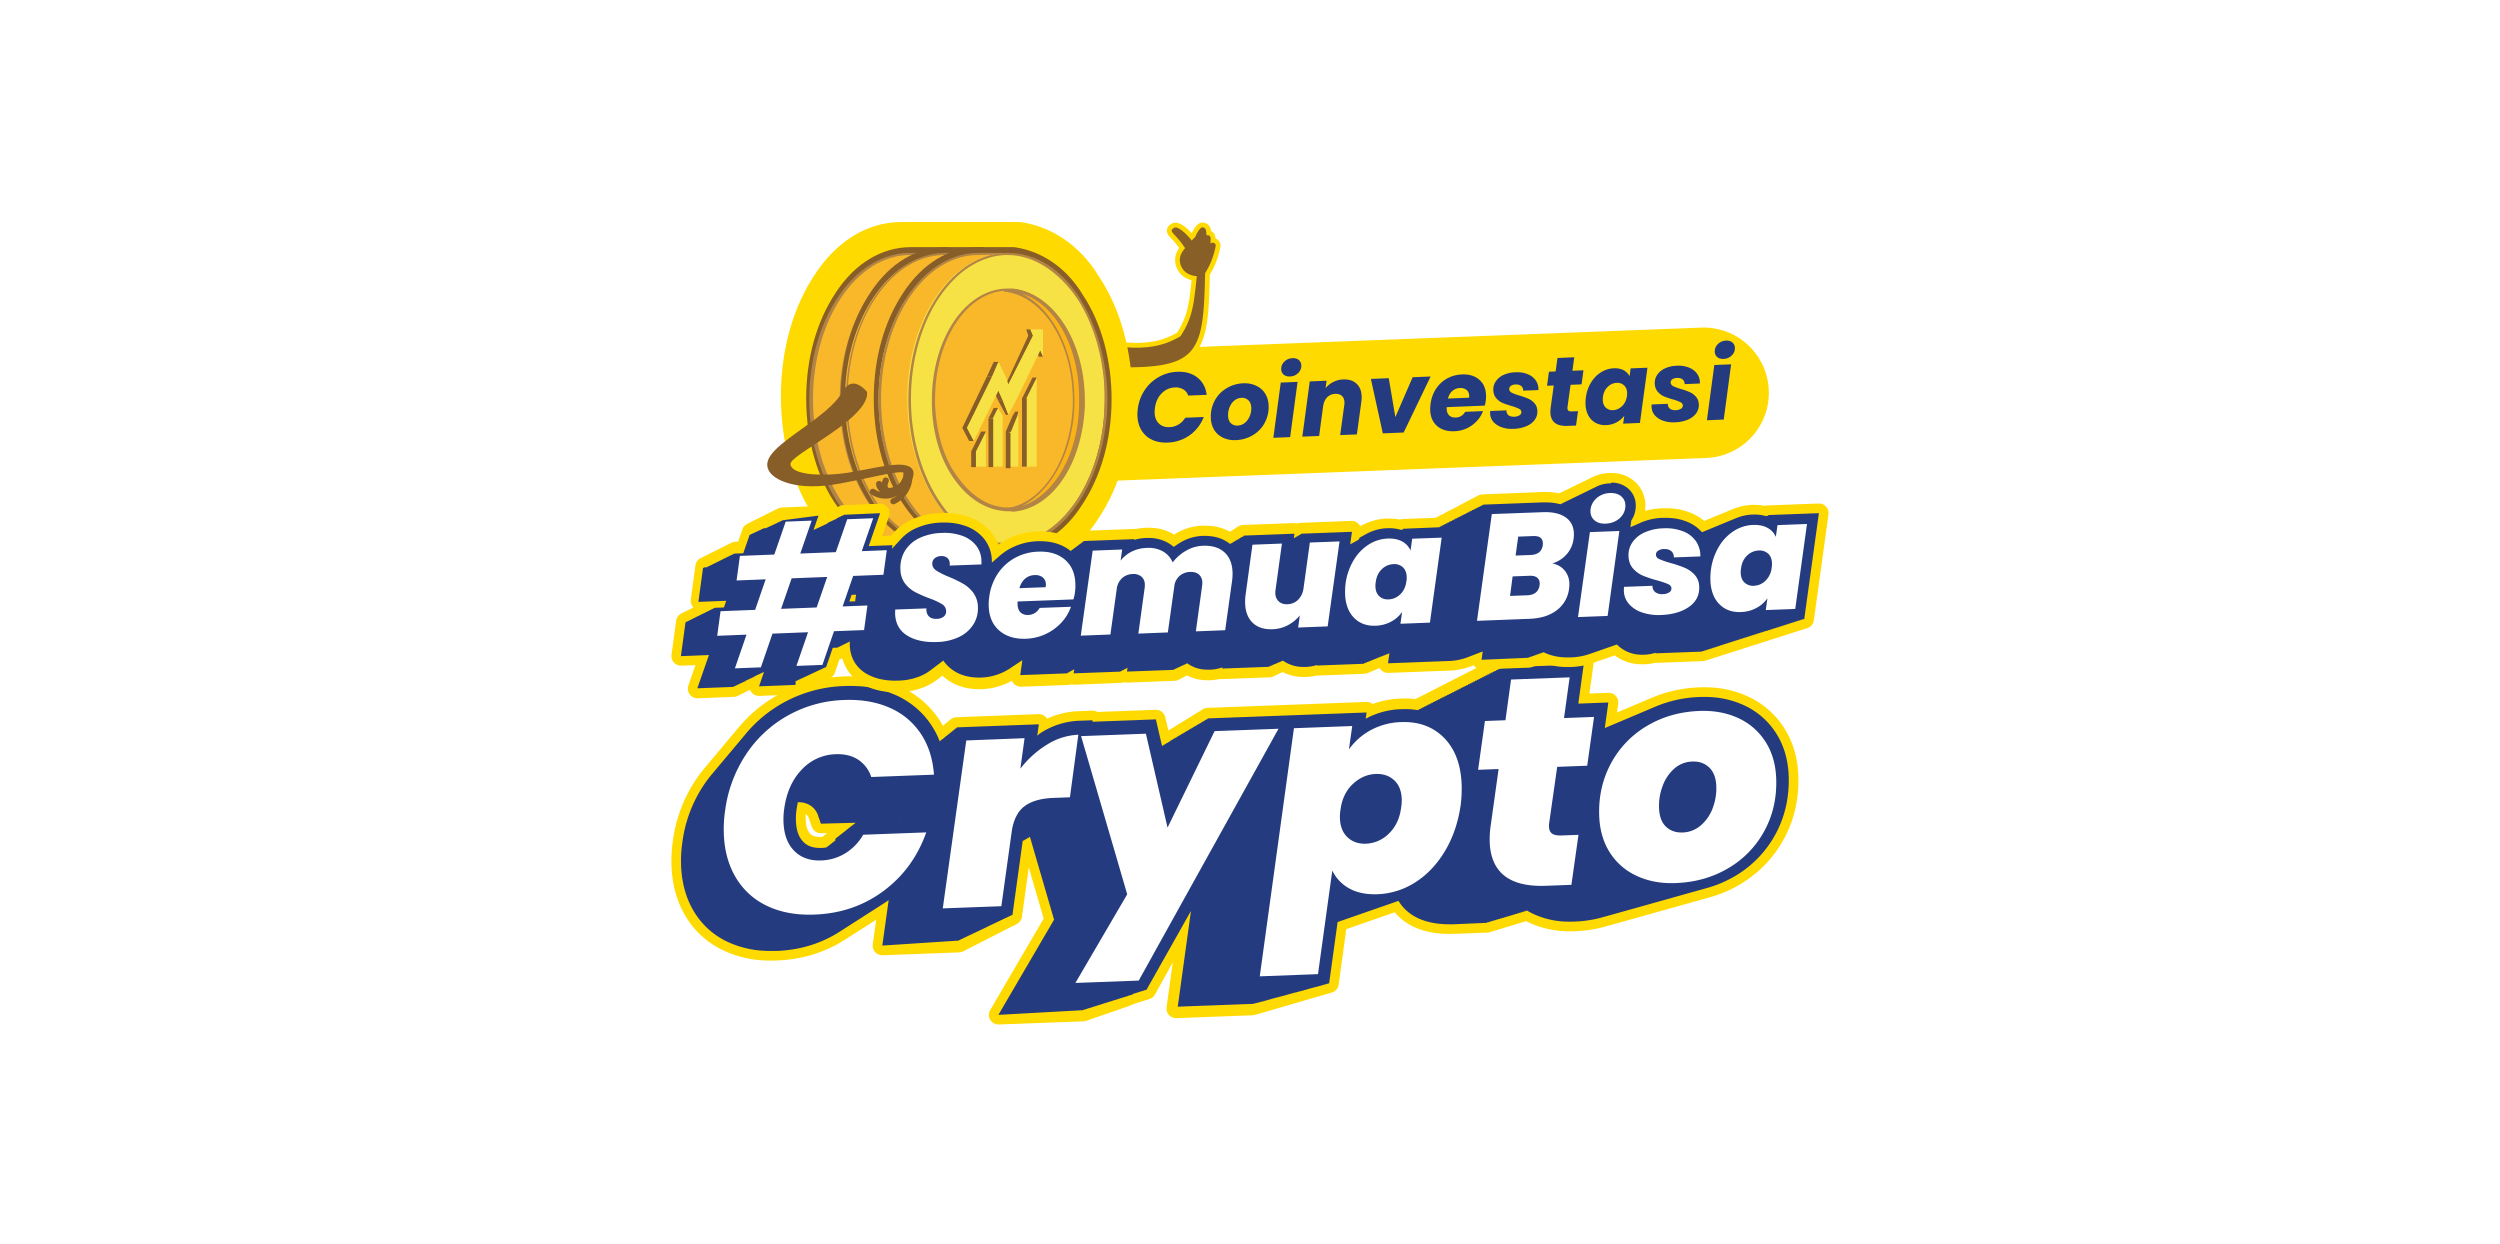 <svg width="217" height="108" fill="none" xmlns="http://www.w3.org/2000/svg"><g clip-path="url(#a)"><path d="m147.654 28.436-52.877 2.032a5.663 5.663 0 0 0 .435 11.318l52.877-2.032a5.663 5.663 0 0 0-.435-11.318Z" fill="#FFDA00"/><path d="M97.85 32.3c-.501 0-1.048-.01-1.672-.03h-.065c-.067 0-.117 0-.143-.005a1.326 1.326 0 0 1-.929-.425 1.361 1.361 0 0 1 .99-2.292h.055c.198.006.445.037.737.074.61.086 1.226.133 1.843.14 1.362 0 2.512-.296 3.514-.897.834-1.313 1.029-2.31 1.249-4.544a2.004 2.004 0 0 1-.779-.381l-.008-.007a1.776 1.776 0 0 1-.594-1.755c.09-.378.297-.648.489-.89l.046-.058c.068-.092.131-.18.197-.267l.019-.027.611-.615c.108-.265.258-.512.442-.73l.013-.015.038-.04a.697.697 0 0 1 .499-.218c.062 0 .123.009.182.027a.76.76 0 0 1 .473.428l.018.04.009.044c.012.06.024.129.033.198l.018.009a.67.67 0 0 1 .36.592v.038a.66.66 0 0 1 .391.37.664.664 0 0 1 .043.368 7.16 7.16 0 0 1-.915 2.407c-.068 3.264-.184 5.35-1.148 6.674-1.08 1.488-3.104 1.787-6.015 1.787Z" fill="#FFDA00"/><path d="M104.348 23.736c-.453 0-.844-.542-1.616-1.667-.144-.208-.291-.424-.431-.621a6.48 6.48 0 0 0-.593-.706c-.256-.27-.456-.484-.418-.797.034-.269.235-.425.384-.52a.649.649 0 0 1 .35-.099c.615 0 1.427.829 1.978 1.603.25.351 1.459 2.13.651 2.707a.524.524 0 0 1-.308.1h.003Z" fill="#FFDA00"/><path d="M103.107 21.212c-.065.09-.13.18-.205.278-.186.24-.382.47-.459.791a1.35 1.35 0 0 0 .462 1.334c.277.22.62.342.974.347-.266 2.796-.454 3.816-1.555 5.44l.317-.336c-2.603 1.738-5.553.934-6.574.9a.945.945 0 1 0-.073 1.886c.061.004.123.004.185 0 7.894.261 8.278-1.033 8.422-8.1 0-.019 0-.038.008-.047a6.777 6.777 0 0 0 .911-2.343.252.252 0 0 0-.377-.26c-.029.011-.048.032-.077.042.015-.158.02-.317.014-.476a.265.265 0 0 0-.144-.228.25.25 0 0 0-.204 0 4.333 4.333 0 0 0-.065-.495.354.354 0 0 0-.211-.198.265.265 0 0 0-.259.077l-.038.04c-.173.206-.309.44-.404.692" fill="#885F27"/><path d="M103.667 21.172c-.693-.972-1.478-1.582-1.771-1.395-.505.321.048.458.743 1.431.695.973 1.492 2.294 1.78 2.092.288-.202-.057-1.154-.752-2.128Z" fill="#885F27"/><g filter="url(#b)"><path d="M95.21 23.835c-1.674-2.773-4.186-4.395-6.854-4.761H78.049c-2.877 0-5.546 1.57-7.482 4.499-1.936 2.878-2.982 6.593-2.982 10.621 0 4.133 1.099 8.006 3.139 10.831 1.935 2.77 4.5 4.342 7.272 4.342h10.308c2.564-.208 5.023-1.726 6.802-4.499 1.936-2.878 2.982-6.593 2.982-10.621 0-3.82-.994-7.586-2.878-10.412Z" fill="#FFDA00"/><g filter="url(#c)"><path d="M81.767 21.056h-3.092c-2.5 0-4.82 1.364-6.502 3.91-1.681 2.501-2.592 5.73-2.592 9.23 0 3.593.956 6.958 2.729 9.413 1.681 2.41 3.91 3.774 6.32 3.774h3.088c2.228-.182 4.365-1.5 5.911-3.91 1.682-2.501 2.591-5.73 2.591-9.23 0-3.32-.863-6.594-2.5-9.05-1.497-2.41-3.629-3.82-5.953-4.137Z" fill="#875E27"/><path d="M87.132 34.334c0-3.456-.954-6.413-2.41-8.73-1.045-1.501-2.227-2.73-3.682-3.32v-.64h-2.501c-4.729 0-8.591 5.687-8.591 12.599 0 3.592 1.046 6.824 2.638 9.184 1.5 2.137 3.59 3.501 5.91 3.501h2.501v-.682c3.634-1.592 6.135-6.32 6.135-11.913Z" fill="#F9B82A"/><path d="M81.13 47.063h-2.637c-2.228 0-4.365-1.273-6.002-3.593-1.681-2.41-2.638-5.683-2.638-9.184 0-7.003 3.911-12.732 8.73-12.732h2.64v.593a9.566 9.566 0 0 1 3.59 3.32c1.5 2.409 2.41 5.502 2.41 8.82 0 5.547-2.41 10.458-6.002 12.14l-.09.637v-.002Zm-2.546-25.32c-4.592 0-8.407 5.547-8.407 12.504 0 3.456.955 6.684 2.592 9.048 1.5 2.228 3.591 3.456 5.82 3.456h2.41v-.545h.091c1.681-.774 3.183-2.32 4.274-4.457 1.09-2.137 1.681-4.82 1.681-7.547 0-3.274-.863-6.321-2.32-8.64-1.087-1.5-2.408-2.637-3.772-3.273h-.091v-.594l-2.275.046-.003.002Z" fill="#B28445"/><path d="M87.36 25.512c-1.5-2.41-3.774-3.91-6.183-3.91-4.73 0-8.594 5.684-8.594 12.595 0 3.592 1.045 6.825 2.637 9.184 1.5 2.138 3.592 3.502 5.911 3.502 4.729 0 8.593-5.684 8.593-12.595-.094-3.365-.954-6.457-2.364-8.776Zm-5.775 18.233h-.408c-1.681 0-3.275-1.045-4.457-2.591-1.182-1.638-2-3.91-2.046-6.503v-.408c0-5.23 2.91-9.55 6.412-9.55h.408c3.32.364 6.003 4.457 6.003 9.55v.408c-.043 5.002-2.683 8.776-5.912 9.094Z" fill="#F6E244"/><path d="M81.131 47.063c-2.228 0-4.365-1.273-6.002-3.593-1.682-2.41-2.637-5.683-2.637-9.184 0-7.003 3.864-12.732 8.64-12.732 2.409 0 4.591 1.364 6.23 3.91 1.5 2.41 2.41 5.503 2.41 8.822-.002 6.958-3.912 12.776-8.64 12.776Zm0-25.327c-4.593.007-8.414 5.546-8.414 12.506 0 3.456.955 6.684 2.592 9.048 1.5 2.229 3.592 3.456 5.82 3.456 4.593 0 8.412-5.548 8.412-12.504 0-3.273-.864-6.32-2.32-8.639-1.634-2.501-3.723-3.86-6.09-3.86v-.007Zm0 22.235c-1.681 0-3.319-.956-4.55-2.638-1.272-1.681-2-4.092-2.046-6.593v-.407c0-5.32 2.911-9.685 6.594-9.685h.409c3.456.364 6.184 4.55 6.184 9.685v.409c-.182 4.956-2.728 8.912-6.184 9.23h-.409l.002-.001Zm0-19.143c-3.5 0-6.32 4.229-6.32 9.412v.409c.09 2.501.773 4.82 2 6.412 1.187 1.637 2.728 2.591 4.275 2.591h.408c3.274-.364 5.73-4.228 5.912-9v-.409c0-4.956-2.593-9.048-5.912-9.412l-.363-.003Z" fill="#B28445"/><path d="M81.585 24.784h-.682c3.32.364 6.002 4.457 6.002 9.55v.408c-.182 4.91-2.728 8.821-6.002 9.049h.682c3.274-.364 5.911-4.275 6.002-9.049v-.408c.046-5.139-2.638-9.228-6.002-9.55Z" fill="#FAB217"/><path d="M81.131 43.973h-.364v-.228h.091c3.274-.364 5.729-4.228 5.91-9v-.412c0-4.956-2.59-9.048-5.91-9.412h-.09v-.228h.863c3.456.364 6.184 4.55 6.184 9.686v.408c-.182 4.956-2.728 8.913-6.184 9.231a2.04 2.04 0 0 0-.5-.045Zm1.273-18.867c2.637 1.272 4.55 4.956 4.55 9.185v.408c-.091 4.093-2.001 7.549-4.55 8.822 2.728-.864 4.91-4.451 4.956-8.822v-.408c.137-4.414-2-8.278-4.956-9.185Z" fill="#B28445"/><path d="M84.768 21.056h-3.092c-2.5 0-4.82 1.364-6.502 3.91-1.681 2.501-2.591 5.73-2.591 9.23 0 3.593.954 6.958 2.728 9.413 1.681 2.41 3.91 3.774 6.32 3.774h3.092c2.228-.182 4.365-1.5 5.911-3.91 1.681-2.501 2.591-5.73 2.591-9.23 0-3.32-.863-6.594-2.5-9.05-1.5-2.41-3.638-3.82-5.957-4.137Z" fill="#875E27"/><path d="M90.133 34.334c0-3.456-.954-6.413-2.41-8.73-1.046-1.501-2.227-2.73-3.682-3.32v-.64h-2.502c-4.728 0-8.593 5.684-8.593 12.596 0 3.592 1.046 6.824 2.637 9.184 1.5 2.137 3.593 3.501 5.91 3.501h2.5v-.682c3.64-1.589 6.14-6.317 6.14-11.91Z" fill="#F9B82A"/><path d="M84.314 47.063h-2.638c-2.227 0-4.365-1.273-6.002-3.593-1.681-2.41-2.637-5.728-2.637-9.184 0-7.003 3.865-12.732 8.639-12.732h2.638v.593a9.571 9.571 0 0 1 3.591 3.32c1.501 2.409 2.41 5.502 2.41 8.82 0 2.729-.593 5.411-1.681 7.594-1.088 2.137-2.591 3.683-4.274 4.55l-.045.636-.001-.005Zm-2.729-25.32c-4.592 0-8.407 5.547-8.407 12.504 0 3.456.956 6.684 2.592 9.048 1.5 2.228 3.593 3.456 5.82 3.456h2.402v-.545h.1c1.68-.774 3.182-2.32 4.273-4.457 1.09-2.137 1.681-4.82 1.681-7.547 0-3.274-.863-6.321-2.318-8.64-1.088-1.5-2.41-2.637-3.683-3.273h-.091v-.594l-2.369.048Z" fill="#B28445"/><path d="M90.316 25.512c-1.5-2.41-3.775-3.91-6.184-3.91-4.729 0-8.594 5.684-8.594 12.595 0 3.592 1.046 6.825 2.637 9.184 1.5 2.138 3.592 3.502 5.911 3.502 4.73 0 8.594-5.684 8.594-12.595a15.896 15.896 0 0 0-2.365-8.776ZM84.63 43.745h-.408c-1.681 0-3.274-1.045-4.457-2.591-1.187-1.638-2-3.91-2.045-6.503v-.408c0-5.23 2.91-9.55 6.41-9.55h.41c3.32.364 6.002 4.457 6.002 9.55v.408c-.046 5.002-2.728 8.776-5.912 9.094Z" fill="#F6E244"/><path d="M84.132 47.063c-2.229 0-4.366-1.273-6.003-3.593-1.681-2.41-2.637-5.728-2.637-9.184 0-7.003 3.866-12.732 8.64-12.732 2.41 0 4.592 1.364 6.23 3.91 1.501 2.41 2.411 5.503 2.411 8.822-.002 6.958-3.913 12.776-8.641 12.776Zm0-25.327c-4.59.007-8.412 5.546-8.412 12.506 0 3.456.954 6.684 2.591 9.048 1.5 2.229 3.592 3.456 5.82 3.456 4.593 0 8.408-5.548 8.408-12.504 0-3.273-.865-6.32-2.32-8.639-1.586-2.501-3.769-3.86-6.087-3.86v-.007Zm0 22.235c-1.682 0-3.32-.956-4.55-2.638-1.273-1.681-2-4.092-2.045-6.593v-.407c0-5.32 2.91-9.685 6.593-9.685h.408c3.456.364 6.185 4.55 6.185 9.685v.409c-.182 4.956-2.729 8.912-6.185 9.23h-.408l.002-.001Zm0-19.143c-3.502 0-6.32 4.229-6.32 9.412v.409c.09 2.501.772 4.82 2 6.412 1.187 1.637 2.728 2.591 4.274 2.591h.41c3.273-.364 5.728-4.228 5.91-9v-.409c0-4.956-2.591-9.048-5.91-9.412l-.364-.003Z" fill="#B28445"/><path d="M84.631 24.784h-.681c3.319.364 6.001 4.457 6.001 9.55v.408c-.182 4.91-2.727 8.821-6.001 9.049h.681c3.274-.364 5.912-4.275 6.003-9.049v-.408c-.091-5.139-2.73-9.228-6.003-9.55Z" fill="#FAB217"/><path d="M84.132 43.973h-.364v-.228h.09c3.183-.364 5.73-4.228 5.82-9v-.412c0-4.956-2.591-9.048-5.91-9.412h-.091v-.228h.863c3.456.364 6.185 4.55 6.185 9.686v.408c-.182 4.956-2.73 8.913-6.185 9.231-.044-.045-.226-.045-.408-.045Zm1.273-18.867c2.636 1.272 4.55 4.956 4.55 9.185v.408c-.092 4.093-2.002 7.549-4.55 8.822 2.727-.864 4.91-4.451 4.956-8.822v-.408c.136-4.414-2.047-8.278-4.956-9.185Z" fill="#B28445"/><path d="M87.633 21.056H84.54c-2.5 0-4.82 1.364-6.502 3.91-1.681 2.501-2.591 5.73-2.591 9.23 0 3.593.954 6.958 2.728 9.413 1.681 2.41 3.91 3.774 6.32 3.774h3.092c2.228-.182 4.365-1.5 5.91-3.91 1.682-2.501 2.593-5.73 2.593-9.23 0-3.32-.864-6.594-2.501-9.05-1.455-2.41-3.638-3.82-5.956-4.137Z" fill="#875E27"/><path d="M93.043 34.334c0-3.456-.954-6.413-2.41-8.73-1.046-1.501-2.227-2.73-3.682-3.32v-.64h-2.5c-4.73 0-8.595 5.684-8.595 12.596 0 3.592 1.046 6.824 2.637 9.184 1.5 2.137 3.593 3.501 5.912 3.501h2.591v-.682c3.501-1.589 6.047-6.317 6.047-11.91Z" fill="#F9B82A"/><path d="M87.133 47.063h-2.637c-2.228 0-4.366-1.273-6.003-3.593-1.681-2.41-2.637-5.728-2.637-9.184 0-7.003 3.91-12.732 8.64-12.732h2.637v.593a9.58 9.58 0 0 1 3.592 3.32c1.5 2.409 2.41 5.502 2.41 8.82 0 5.547-2.41 10.458-6.002 12.14v.636Zm-2.637-25.32c-4.593 0-8.416 5.539-8.416 12.5 0 3.455.954 6.683 2.591 9.047 1.5 2.229 3.592 3.456 5.82 3.456h2.41v-.545h.091c1.681-.773 3.183-2.32 4.274-4.457 1.09-2.137 1.681-4.82 1.681-7.547 0-3.274-.863-6.321-2.318-8.64-1.042-1.5-2.315-2.637-3.678-3.273h-.09v-.594l-2.364.046-.001.007Z" fill="#B28445"/><path d="M93.134 25.512c-1.5-2.41-3.773-3.91-6.183-3.91-4.729 0-8.596 5.68-8.596 12.595 0 3.592 1.046 6.825 2.638 9.184 1.5 2.138 3.591 3.502 5.91 3.502 4.729 0 8.594-5.684 8.594-12.595.093-3.365-.771-6.457-2.363-8.776Zm-5.637 18.233h-.41c-1.681 0-3.273-1.045-4.455-2.591-1.187-1.638-2.001-3.91-2.047-6.503v-.408c0-5.23 2.91-9.55 6.411-9.55h.41c3.319.364 6.001 4.457 6.001 9.55v.408c-.09 5.002-2.682 8.776-5.91 9.094Z" fill="#F6E244"/><path d="M87.087 47.063c-2.228 0-4.365-1.273-6.002-3.593-1.681-2.409-2.637-5.728-2.637-9.184 0-7.005 3.863-12.73 8.639-12.73 2.41 0 4.592 1.364 6.23 3.91 1.501 2.41 2.411 5.503 2.411 8.822-.047 6.956-3.867 12.775-8.641 12.775Zm0-25.327c-4.592.007-8.412 5.546-8.412 12.506 0 3.456.954 6.684 2.591 9.048 1.502 2.229 3.593 3.456 5.82 3.456 4.593 0 8.408-5.547 8.408-12.504 0-3.273-.865-6.32-2.32-8.639-1.723-2.501-3.904-3.86-6.087-3.86v-.007Zm0 22.235c-1.681 0-3.32-.956-4.55-2.638-1.274-1.681-2-4.092-2.046-6.593v-.407c0-5.32 2.91-9.685 6.593-9.685h.41c3.455.364 6.183 4.55 6.183 9.686v.408c-.182 4.956-2.728 8.912-6.184 9.23h-.41l.004-.001Zm0-19.143c-3.501 0-6.32 4.229-6.32 9.412v.409c.09 2.501.772 4.82 2 6.412 1.183 1.637 2.729 2.591 4.274 2.591h.413c3.274-.364 5.728-4.228 5.91-9v-.409c0-4.956-2.591-9.048-5.91-9.412l-.367-.003Z" fill="#B28445"/><path d="M87.496 24.784h-.682c3.319.364 6.002 4.457 6.002 9.55v.408c-.182 4.91-2.729 8.821-6.002 9.049h.682c3.274-.364 5.91-4.275 6.002-9.049v-.408c0-5.139-2.637-9.228-6.002-9.55Z" fill="#FAB217"/><path d="M87.087 43.973h-.364v-.228h.09c3.275-.364 5.73-4.228 5.912-9v-.412c0-4.956-2.592-9.048-5.911-9.412h-.091v-.228h.864c3.456.364 6.184 4.55 6.184 9.686v.408c-.185 4.956-2.728 8.913-6.184 9.231a2.701 2.701 0 0 0-.5-.045Zm1.227-18.867c2.638 1.272 4.55 4.956 4.55 9.185v.408c-.091 4.093-2 7.549-4.55 8.822 2.73-.864 4.91-4.451 4.956-8.822v-.408c.046-4.414-2-8.278-4.956-9.185Z" fill="#B28445"/><path d="M85.177 37.061v3.046h-.864V38.79l.864-1.728ZM86.223 35.015l.409.682V40.108h-.864v-4.183l.455-.91ZM87.996 35.334v4.774h-.863v-2.956l.227-.09.545-1.365.091-.364ZM89.587 32.378v7.73h-.909v-5.911l.909-1.82Z" fill="#F6E244"/><path d="M87.133 35.606h-.228l-.681-1.273h.408l.5 1.273ZM84.314 38.789h-.41v1.364h.41v-1.364ZM84.314 38.789h-.41l.864-1.728h.409l-.864 1.728ZM85.814 35.925h-.41v4.228h.41v-4.228Z" fill="#875E27"/><path d="M85.769 35.925h-.365l.456-.91h.364l-.456.91ZM87.905 35.697h-.409l.228-.364h.272l-.091.364ZM87.36 37.061h-.455l.591-1.364h.409l-.545 1.364ZM87.132 37.152h-.227v-.09h.455l-.228.09ZM87.314 37.152h-.41v3.092h.41v-3.092ZM88.723 34.197h-.409v5.91h.41v-5.91ZM88.678 34.197h-.364l.91-1.82h.363l-.91 1.82ZM90.134 30.56h-.364l-.182-.547h.318l.228.546ZM89.27 28.74h-.41l-.182-.545h.364l.227.545ZM87.132 32.969h-.227l1.955-4.229h.41l-2.138 4.229ZM86.632 34.334h-.408l-.364-.82h.408l.364.82ZM85.724 32.287h-.455l.591-1.273h.409l-.546 1.273Z" fill="#875E27"/><path d="M83.54 36.743h-.409l2.137-4.456h.455l-2.182 4.456ZM84.132 37.88h-.41l-.59-1.137h.409l.591 1.137Z" fill="#875E27"/><path d="M89.042 28.195h1.091v2.364l-.227-.546-2.092 4.32-.682 1.273-.5-1.273-.364-.818-2.136 4.365-.592-1.137 2.183-4.456.545-1.273.637 1.273.227.682 2.138-4.229-.228-.545Z" fill="#F6E244"/></g></g><path d="M75.265 34.025s-1.194-1.555-2.069-.132c-.23.384-.567 1.172-3.083 2.967-2.384 1.712-4.012 2.807-3.381 3.992.431.815 2.416 1.829 6.17 1.12 3.755-.71 5.452-1.275 5.836-.814.37.464.248.807.248.807s.866-1.239-.297-1.557c-1.169-.336-3.89.54-5.904.728-2.014.186-4.114-.005-4.172-.855-.057-.833 6.89-3.937 6.652-6.256Z" fill="#875E27"/><path d="M77.6 43.765a.248.248 0 0 1-.296-.148.253.253 0 0 1 .138-.346 2.114 2.114 0 0 0 1.21-2.263.26.26 0 1 1 .513-.082 2.572 2.572 0 0 1-.288 1.673 2.638 2.638 0 0 1-1.249 1.16l-.028.006Z" fill="#875E27"/><path d="M77.331 43.23a2.21 2.21 0 0 1-1.735-.341.264.264 0 0 1 .297-.433c.513.366 1.286.395 1.801.044a1.63 1.63 0 0 0 .692-1.663.258.258 0 0 1 .105-.27.257.257 0 0 1 .293.002c.058.04.099.1.113.17a2.193 2.193 0 0 1-.925 2.23c-.199.12-.415.207-.64.26Z" fill="#875E27"/><path d="M77.503 42.958c-.084.022-.17.035-.257.04-.593.019-1.136-.407-1.205-.939a.265.265 0 0 1 .128-.276.267.267 0 0 1 .403.207c.044.272.341.487.656.483.314-.004.633-.21.876-.529.221-.333.385-.7.486-1.088a.274.274 0 0 1 .236-.19.271.271 0 0 1 .282.356c-.149.448-.297.88-.565 1.254a1.925 1.925 0 0 1-1.04.682Z" fill="#875E27"/><path d="M77.466 42.867a.807.807 0 0 1-.633-.09.744.744 0 0 1-.32-.608c.01-.192.053-.38.124-.559a.267.267 0 0 1 .437-.087.268.268 0 0 1 .058.292c-.048.106-.078.22-.091.335a.237.237 0 0 0 .074.182c.058.038.188.025.342-.027.381-.139.723-.369.994-.67a.268.268 0 0 1 .396.359 2.834 2.834 0 0 1-1.212.817c-.046.012-.107.042-.169.056Z" fill="#875E27"/><path d="M98.764 35.47a3.72 3.72 0 0 1 .593-1.605c.322-.48.729-.859 1.219-1.135a3.45 3.45 0 0 1 1.605-.458c.711-.029 1.293.136 1.746.493.459.358.73.86.813 1.506l-1.604.065a.957.957 0 0 0-.432-.538 1.251 1.251 0 0 0-.724-.168c-.45.019-.833.19-1.15.517-.318.32-.511.741-.581 1.263-.022.16-.031.3-.026.42.016.398.14.709.371.933.231.224.54.328.927.313.279-.011.535-.087.768-.228.24-.14.437-.337.592-.588l1.604-.065a3.446 3.446 0 0 1-1.226 1.588 3.492 3.492 0 0 1-1.906.633c-.512.02-.962-.061-1.352-.245a2.102 2.102 0 0 1-.913-.809c-.219-.355-.338-.775-.358-1.258a3.301 3.301 0 0 1 .034-.634Zm8.508 2.732a2.346 2.346 0 0 1-1.102-.204 1.796 1.796 0 0 1-.77-.67 2.103 2.103 0 0 1-.299-1.038 2.912 2.912 0 0 1 .325-1.492 2.731 2.731 0 0 1 1.015-1.083 2.985 2.985 0 0 1 1.486-.445c.41-.017.777.054 1.103.211.331.152.59.375.779.67.188.294.291.64.307 1.038a2.868 2.868 0 0 1-.333 1.5 2.736 2.736 0 0 1-1.024 1.076 3.038 3.038 0 0 1-1.487.437Zm.154-1.263c.239-.01.45-.09.632-.24.187-.155.327-.349.42-.58.099-.238.143-.482.133-.732-.011-.284-.097-.5-.257-.648a.787.787 0 0 0-.589-.206 1.02 1.02 0 0 0-.64.248c-.176.15-.31.343-.403.58a1.795 1.795 0 0 0-.124.74c.011.279.094.492.248.64a.774.774 0 0 0 .58.198Zm4.551-4.26c-.227.009-.412-.044-.553-.157a.62.62 0 0 1-.215-.462.856.856 0 0 1 .272-.669c.191-.19.429-.29.714-.302.227-.01.409.046.545.166a.608.608 0 0 1 .215.461c.01.25-.081.47-.272.66-.192.19-.427.291-.706.303Zm.651.469-.643 4.794-1.459.06.644-4.795 1.458-.06Zm3.965-.212c.478-.02.858.099 1.142.355.284.257.436.623.455 1.101.006.16-.004.33-.03.514l-.383 2.802-1.45.058.356-2.603c.013-.098.018-.183.015-.257-.009-.24-.085-.421-.227-.547-.136-.125-.324-.183-.562-.173-.285.011-.52.109-.706.293-.187.184-.302.437-.346.758l-.001-.043-.355 2.646-1.459.06.644-4.795 1.459-.06-.085.645a2.08 2.08 0 0 1 1.533-.754Zm4.523 3.269 1.501-3.462 1.561-.063-2.341 4.863-1.809.073-1.037-4.726 1.553-.063.572 3.378Zm5.789-3.704c.614-.025 1.107.123 1.479.444.378.315.578.76.601 1.335.008.187 0 .356-.022.505a3.43 3.43 0 0 1-.085.422l-3.302.134a1.137 1.137 0 0 0-.002.162c.01.25.086.438.228.563.142.126.326.184.554.174a.93.93 0 0 0 .817-.494l1.553-.063c-.185.492-.502.9-.95 1.226-.448.326-.96.5-1.534.524-.615.025-1.113-.126-1.497-.452-.378-.327-.579-.783-.602-1.369-.007-.176.002-.359.029-.548.065-.498.224-.937.476-1.318.253-.38.574-.678.964-.894.39-.215.821-.332 1.293-.351Zm.612 2.018c.008-.08.011-.135.01-.163-.009-.228-.087-.398-.234-.512-.148-.12-.338-.174-.571-.165-.25.01-.469.096-.656.257-.182.156-.31.375-.384.657l1.835-.074Zm3.854 2.706a2.745 2.745 0 0 1-1.023-.138c-.3-.107-.54-.263-.719-.466a1.16 1.16 0 0 1-.286-.732 2.19 2.19 0 0 1 .008-.214l1.408-.057a.514.514 0 0 0 .171.42c.123.098.293.142.509.133a.9.9 0 0 0 .448-.12c.117-.074.173-.173.168-.298-.005-.12-.074-.21-.208-.273a3.8 3.8 0 0 0-.642-.24 7.789 7.789 0 0 1-.788-.266 1.558 1.558 0 0 1-.547-.414c-.155-.182-.239-.415-.25-.7a1.223 1.223 0 0 1 .217-.76 1.59 1.59 0 0 1 .669-.557 2.701 2.701 0 0 1 1.033-.23c.393-.016.737.036 1.032.155.295.113.527.28.696.502.168.22.258.473.27.758l-.004.128-1.322.054a.479.479 0 0 0-.17-.404c-.118-.097-.282-.142-.493-.133a.753.753 0 0 0-.405.119.32.32 0 0 0-.142.287c.005.125.077.228.217.308.146.073.368.156.668.246.311.09.569.182.772.276.209.089.388.221.537.397.155.17.238.39.249.657.012.307-.071.575-.249.805-.173.229-.42.41-.739.542a3.243 3.243 0 0 1-1.085.215Zm4.688-1.899c-.004.029-.006.066-.004.111.004.103.036.175.094.219.065.043.165.061.302.056l.52-.021-.172 1.246-.742.03c-.955.039-1.449-.343-1.482-1.145-.005-.12.003-.27.025-.454l.264-1.908-.58.024.164-1.22.58-.024.158-1.168 1.459-.06-.158 1.17.956-.04-.165 1.22-.955.04-.264 1.924Zm1.593-.816c.065-.493.216-.93.451-1.309a2.68 2.68 0 0 1 .87-.89 2.239 2.239 0 0 1 1.105-.344c.336-.013.62.044.853.17.233.128.405.3.517.518l.092-.679 1.459-.059-.652 4.795-1.459.06.101-.68a2.073 2.073 0 0 1-1.583.808 1.738 1.738 0 0 1-.905-.194 1.567 1.567 0 0 1-.623-.625 2.21 2.21 0 0 1-.254-.99 3.563 3.563 0 0 1 .028-.581Zm3.566-.136c.013-.103.018-.198.014-.283-.011-.279-.102-.494-.274-.647a.83.83 0 0 0-.623-.214 1.172 1.172 0 0 0-.781.348c-.231.214-.37.505-.418.871a1.764 1.764 0 0 0-.014.283c.011.279.1.497.266.656a.85.85 0 0 0 .624.214c.29-.012.55-.128.781-.348.23-.22.372-.514.425-.88Zm4.167 2.283a2.739 2.739 0 0 1-1.023-.138 1.7 1.7 0 0 1-.72-.466 1.172 1.172 0 0 1-.286-.732c-.001-.04.002-.111.009-.214l1.408-.057a.51.51 0 0 0 .17.42c.124.098.294.142.51.133a.902.902 0 0 0 .448-.12c.117-.073.172-.172.167-.297-.004-.12-.074-.211-.207-.274a3.81 3.81 0 0 0-.642-.239 7.818 7.818 0 0 1-.789-.267 1.546 1.546 0 0 1-.546-.414c-.156-.181-.239-.414-.251-.699a1.23 1.23 0 0 1 .217-.76c.156-.235.379-.42.67-.558a2.699 2.699 0 0 1 1.033-.23 2.48 2.48 0 0 1 1.032.155c.295.114.527.28.695.502a1.3 1.3 0 0 1 .27.758l-.003.128-1.323.054a.476.476 0 0 0-.17-.403c-.118-.098-.282-.143-.492-.134a.759.759 0 0 0-.406.119.322.322 0 0 0-.142.288c.005.125.078.227.218.307.145.074.368.156.668.246.311.09.568.182.771.277.209.088.388.22.538.397.155.17.238.389.249.656a1.19 1.19 0 0 1-.25.805c-.173.23-.419.41-.738.543a3.24 3.24 0 0 1-1.085.214Zm4.225-5.503c-.227.009-.411-.043-.553-.157a.624.624 0 0 1-.215-.462.86.86 0 0 1 .272-.669c.192-.19.43-.29.714-.302.228-.01.409.046.545.166a.602.602 0 0 1 .215.461c.011.25-.08.47-.272.66-.192.19-.427.291-.706.303Zm.652.47-.643 4.793-1.459.06.643-4.795 1.459-.059ZM86.665 88.51a.416.416 0 0 1-.36-.627l4.74-8.11-1.885-6.47h-.006l-.861 6.2a.417.417 0 0 1-.27.334.444.444 0 0 1-.092.046l-.183.093h.001a.468.468 0 0 1-.091.047.449.449 0 0 1-.092.046l-.181.093h-.001a.376.376 0 0 1-.091.047.403.403 0 0 1-.092.047.413.413 0 0 1-.091.047.462.462 0 0 1-.091.046.44.44 0 0 1-.092.046l-.182.094a.449.449 0 0 1-.092.046l-.182.093a.462.462 0 0 1-.09.046.441.441 0 0 1-.093.047l-.182.093a.47.47 0 0 1-.09.046.401.401 0 0 1-.093.047.376.376 0 0 1-.09.046.419.419 0 0 1-.092.048.446.446 0 0 1-.092.046.416.416 0 0 1-.09.047.416.416 0 0 1-.092.046.462.462 0 0 1-.09.047.444.444 0 0 1-.093.046.413.413 0 0 1-.09.047.415.415 0 0 1-.092.046.449.449 0 0 1-.092.047l-.182.093a.439.439 0 0 1-.09.046.446.446 0 0 1-.093.047.413.413 0 0 1-.09.046.398.398 0 0 1-.092.047.413.413 0 0 1-.09.046.401.401 0 0 1-.093.047.376.376 0 0 1-.09.046.424.424 0 0 1-.092.048.419.419 0 0 1-.09.045.403.403 0 0 1-.093.047.416.416 0 0 1-.09.047.462.462 0 0 1-.092.047.446.446 0 0 1-.092.046.413.413 0 0 1-.09.047.436.436 0 0 1-.092.046.417.417 0 0 1-.217.071l-6.636.248h-.015a.414.414 0 0 1-.4-.298.415.415 0 0 1-.013-.176l.424-3.032-3.524 2.25c-1.667 1.062-3.576 1.64-5.672 1.718a11.834 11.834 0 0 1-1.107-.009 8.819 8.819 0 0 1-3.332-.82 7.115 7.115 0 0 1-3.105-2.802c-.712-1.192-1.103-2.59-1.161-4.154-.026-.701.011-1.403.112-2.096a12.067 12.067 0 0 1 1.862-5.057c.254-.387.531-.758.83-1.111l2.902-3.462a11.945 11.945 0 0 1 3.309-2.758 12.112 12.112 0 0 1 5.57-1.546 13.702 13.702 0 0 1 1.195.01 9.65 9.65 0 0 1 3.402.792 7.628 7.628 0 0 1 3.308 2.77c.198.303.375.62.529.948h.007a.383.383 0 0 1 .084-.07l.168-.14a.448.448 0 0 1 .085-.07.44.44 0 0 1 .084-.071.405.405 0 0 1 .084-.07.388.388 0 0 1 .085-.07.407.407 0 0 1 .084-.07l.001-.002.168-.14v.002l.168-.14a.414.414 0 0 1 .29-.133l7.132-.266h.015a.416.416 0 0 1 .413.473l-.016.12a6.896 6.896 0 0 1 3.038-.852l1.212-.045h.016c.108 0 .213.043.29.119l5.19-.198h.016a.417.417 0 0 1 .405.322l.396 1.72a.377.377 0 0 1 .078-.043.403.403 0 0 1 .116-.071.394.394 0 0 1 .115-.072.405.405 0 0 1 .115-.07l.23-.142.002-.001.231-.142a.442.442 0 0 1 .116-.072h-.001l.348-.213.231-.143a.41.41 0 0 1 .115-.071h.001l.346-.213a.437.437 0 0 1 .116-.072l.231-.142.001-.001.23-.142h.001a.407.407 0 0 1 .115-.071l.346-.213h.002a.396.396 0 0 1 .115-.072.405.405 0 0 1 .115-.071.434.434 0 0 1 .116-.071.418.418 0 0 1 .258-.1l13.787-.517h.016a.414.414 0 0 1 .388.264 7.514 7.514 0 0 1 2.629-.558c.099 0 .197-.006.303-.006a7.416 7.416 0 0 1 .995.067.422.422 0 0 1 .125-.056c.101-.053.203-.104.305-.156a.423.423 0 0 1 .152-.078.403.403 0 0 1 .152-.077.425.425 0 0 1 .152-.078.407.407 0 0 1 .153-.077.42.42 0 0 1 .151-.078.415.415 0 0 1 .152-.077.427.427 0 0 1 .153-.079.408.408 0 0 1 .152-.077.431.431 0 0 1 .152-.078.413.413 0 0 1 .153-.077.423.423 0 0 1 .152-.078.416.416 0 0 1 .152-.077.427.427 0 0 1 .153-.078.401.401 0 0 1 .152-.078.431.431 0 0 1 .152-.078.411.411 0 0 1 .153-.077.423.423 0 0 1 .152-.078.409.409 0 0 1 .152-.077.425.425 0 0 1 .152-.078.402.402 0 0 1 .152-.077.431.431 0 0 1 .152-.078.416.416 0 0 1 .152-.078.427.427 0 0 1 .153-.078.409.409 0 0 1 .152-.077.431.431 0 0 1 .152-.078.411.411 0 0 1 .153-.077.431.431 0 0 1 .152-.078.416.416 0 0 1 .152-.078.427.427 0 0 1 .153-.078.402.402 0 0 1 .152-.077.425.425 0 0 1 .152-.078.413.413 0 0 1 .153-.077l.303-.155a.414.414 0 0 1 .153-.078.39.39 0 0 1 .152-.078.416.416 0 0 1 .152-.077.405.405 0 0 1 .152-.078.413.413 0 0 1 .153-.077.39.39 0 0 1 .152-.078.416.416 0 0 1 .152-.077.427.427 0 0 1 .153-.078.408.408 0 0 1 .152-.078.431.431 0 0 1 .152-.078.42.42 0 0 1 .246-.092l7.158-.267h.016a.421.421 0 0 1 .314.143.418.418 0 0 1 .099.331l-.422 3.041 2.113-.079h.016a.42.42 0 0 1 .314.143.418.418 0 0 1 .098.33l-.208 1.493.026-.01.171-.073.172-.073.17-.071c.059-.025.11-.048.17-.072.059-.025.114-.05.174-.074l.172-.073.171-.073.167-.07.162-.07.013-.004.166-.07.162-.069.014-.007.163-.068h.009c.049-.022.105-.044.161-.068h.011c.052-.024.111-.049.172-.073l.145-.062.025-.01.158-.067.014-.006.151-.064.02-.009.159-.067.013-.005.151-.064.019-.008c.051-.023.108-.047.166-.07l.165-.07.012-.006a11.174 11.174 0 0 1 4.094-.909 10.504 10.504 0 0 1 .967.01 8.317 8.317 0 0 1 3.066.749 6.925 6.925 0 0 1 2.954 2.572c.714 1.115 1.104 2.429 1.159 3.904.072 1.923-.33 3.703-1.193 5.29a9.812 9.812 0 0 1-3.665 3.795 10.5 10.5 0 0 1-2.599 1.094 4.925 4.925 0 0 1-.177.051l-.178.05-.178.05-.178.05-.178.05-.177.05a6.062 6.062 0 0 1-.179.05l-.177.05-.178.05-.179.05-.178.05-.177.05-.178.05-.178.05-.178.05-.178.05-.178.05-.178.05-.177.049-.178.05-.179.05-.178.05-.177.05-.178.05-.178.05-.178.05-.178.05-.178.05-.178.05-.178.05-.179.05-.178.05-.178.05-.177.05-.178.05-.179.05-.177.05-.178.05-.178.05a6.64 6.64 0 0 1-.178.05l-.178.05c-.053.016-.116.032-.178.05l-.177.05-.179.05-.177.05-.178.05-.178.05-.178.049-.178.05-.178.05c-.86.248-1.748.389-2.643.42-.123 0-.249.006-.372.006-.179 0-.358 0-.53-.015a7.735 7.735 0 0 1-2.849-.692 5.838 5.838 0 0 1-.41-.21.4.4 0 0 1-.157.046.412.412 0 0 1-.162.05.444.444 0 0 1-.162.049.42.42 0 0 1-.164.048l-.324.098v.001a.422.422 0 0 1-.162.05l-.325.098a.43.43 0 0 1-.162.05.425.425 0 0 1-.162.05.42.42 0 0 1-.163.048l-.001-.002-.324.1a.41.41 0 0 1-.162.05.395.395 0 0 1-.162.049.417.417 0 0 1-.162.05.437.437 0 0 1-.163.049.414.414 0 0 1-.163.048.396.396 0 0 1-.162.05.4.4 0 0 1-.184.05l-2.848.106c-.14.006-.279.008-.416.008-.19 0-.377 0-.557-.015-1.82-.105-3.213-.772-4.055-1.935h-.014c-.042.015-.091.033-.141.049l-.136.047-.143.05a3.327 3.327 0 0 1-.14.048l-.141.05-.139.048-.141.048-.14.049-.141.048-.139.049a4.132 4.132 0 0 1-.14.048l-.14.05-.137.046c-.048.018-.099.034-.144.05l-.139.05-.141.048-.139.048-.141.049-.14.048-.14.05-.14.047c-.049.016-.091.033-.14.05l-.14.048-.14.048-.141.049-.139.048-.141.049-.139.048-.137.048-.14.048-.144.05-.14.049-.136.047-.105.037-.7 5.072a.999.999 0 0 1-.624.432.395.395 0 0 1-.131.038l-.262.077a.445.445 0 0 1-.131.037.39.39 0 0 1-.13.038.411.411 0 0 1-.131.039.394.394 0 0 1-.13.037.427.427 0 0 1-.132.039.382.382 0 0 1-.13.037.427.427 0 0 1-.131.039.388.388 0 0 1-.131.037.424.424 0 0 1-.13.04.396.396 0 0 1-.132.037.415.415 0 0 1-.13.038.388.388 0 0 1-.131.038.413.413 0 0 1-.13.038.4.4 0 0 1-.131.038.419.419 0 0 1-.131.038.395.395 0 0 1-.131.038l-.261.076a147.465 147.465 0 0 0-1.18.344.412.412 0 0 1-.131.037 14.43 14.43 0 0 1-.262.076.413.413 0 0 1-.13.039.451.451 0 0 1-.131.037.416.416 0 0 1-.13.039l-.262.076-.262.076a.44.44 0 0 1-.13.038.395.395 0 0 1-.131.037.418.418 0 0 1-.13.039.4.4 0 0 1-.132.038.416.416 0 0 1-.13.038.39.39 0 0 1-.131.038.42.42 0 0 1-.13.038.4.4 0 0 1-.132.038.416.416 0 0 1-.164.041l-6.61.247h-.016a.414.414 0 0 1-.412-.473l.841-6.11-2.632 4.737a.422.422 0 0 1-.284.207.41.41 0 0 1-.108.037.389.389 0 0 1-.108.037.414.414 0 0 1-.109.038.448.448 0 0 1-.108.037l-.215.074a.406.406 0 0 1-.109.037.372.372 0 0 1-.107.038.432.432 0 0 1-.109.037.448.448 0 0 1-.107.038l-.216.074a.414.414 0 0 1-.109.036.366.366 0 0 1-.107.038.412.412 0 0 1-.108.038.452.452 0 0 1-.108.037.412.412 0 0 1-.108.037.416.416 0 0 1-.109.037.409.409 0 0 1-.108.037.377.377 0 0 1-.107.038.41.41 0 0 1-.108.037.449.449 0 0 1-.108.038.414.414 0 0 1-.109.036c-.071.026-.143.05-.215.075a.377.377 0 0 1-.108.037.412.412 0 0 1-.108.038.461.461 0 0 1-.108.037.425.425 0 0 1-.109.037l-.215.074a.379.379 0 0 1-.108.038.412.412 0 0 1-.108.037.46.46 0 0 1-.109.038l-.215.074a.409.409 0 0 1-.108.037.379.379 0 0 1-.108.037.47.47 0 0 1-.108.038.461.461 0 0 1-.108.037l-.216.075a.409.409 0 0 1-.108.036.383.383 0 0 1-.109.038.441.441 0 0 1-.106.037.455.455 0 0 1-.11.038l-.215.074a.422.422 0 0 1-.108.037.38.38 0 0 1-.109.037.41.41 0 0 1-.173.045l-7.35.275h-.011ZM69.579 70.072l-.02.136a4.815 4.815 0 0 0-.048.92c.027.701.198 1.202.52 1.53.244.248.56.375.993.4h.273c.083 0 .165-.01.247-.019l.036-.026.145-.117a.444.444 0 0 1 .07-.058.506.506 0 0 1 .073-.058.392.392 0 0 1 .072-.058.377.377 0 0 1 .072-.059.394.394 0 0 1 .071-.057.369.369 0 0 1 .073-.059.409.409 0 0 1 .072-.058.341.341 0 0 1 .072-.058.399.399 0 0 1 .071-.059.405.405 0 0 1 .072-.058.399.399 0 0 1 .072-.058.5.5 0 0 1 .072-.059.455.455 0 0 1 .072-.058.453.453 0 0 1 .071-.058.462.462 0 0 1 .073-.059.41.41 0 0 1 .072-.058.46.46 0 0 1 .072-.058.448.448 0 0 1 .071-.059l.006-.006-1.752.066h-.015a.416.416 0 0 1-.396-.28l-.23-.66a1.286 1.286 0 0 0-.512-.701 1.358 1.358 0 0 0-.54-.194Z" fill="#243B7F"/><path d="m137.486 57.541-.489 3.534 2.608-.099-.309 2.22.015-.006.171-.073c.056-.025.113-.05.171-.073l.172-.072.171-.072c.056-.026.114-.05.171-.073l.171-.073.171-.072.172-.073.172-.072.171-.072c.057-.026.114-.05.172-.074l.171-.072.171-.072c.057-.026.114-.05.171-.073l.172-.072.171-.073.171-.073.171-.072.172-.072.172-.073.171-.073.171-.072c.057-.026.115-.05.172-.073l.171-.072.171-.072a10.75 10.75 0 0 1 3.948-.878 9.806 9.806 0 0 1 .929.008c1.007.05 1.996.291 2.913.711a6.531 6.531 0 0 1 2.779 2.42c.674 1.052 1.042 2.295 1.094 3.696.068 1.846-.316 3.554-1.143 5.074a9.403 9.403 0 0 1-3.512 3.635c-.781.462-1.62.816-2.495 1.052-.059.018-.118.034-.178.051l-.178.05-.178.05-.178.05-.178.05-.178.05-.178.05-.177.05-.178.05-.178.049-.178.05-.178.05-.178.05-.178.05-.178.05-.178.05a4.62 4.62 0 0 1-.178.05l-.177.05-.178.05-.178.05-.178.05-.178.05-.178.05-.179.05-.178.05-.178.05-.178.05-.177.05-.178.05-.178.05-.178.05-.178.05-.178.05-.178.05-.178.05-.178.05-.178.049c-.058.018-.118.034-.178.05l-.177.05-.178.05-.178.05-.178.05-.178.05-.178.05-.178.05-.178.05-.177.05-.179.05-.177.05-.178.05c-.83.24-1.686.376-2.549.405-.12 0-.239.007-.357.007-.172 0-.341-.005-.507-.014a7.345 7.345 0 0 1-2.697-.658 6.019 6.019 0 0 1-.555-.297h-.056l-.007.043-.156.007-.006.043-.156.006-.006.043-.156.005-.006.044-.157.006-.006.043-.156.006-.006.044-.156.006-.006.042-.156.006-.007.044-.157.006-.005.043-.157.006-.006.044h-.156l-.006.043-.156.006-.006.044-.156.005-.006.044-.157.006-.005.044h-.157l-.007.043-.155.006-.007.043-.156.006-.006.044-.156.006-.006.043h-.157l-.005.044-.157.006-.006.043-.156.006-.006.044-.156.006-.006.042-2.849.124c-.134 0-.268.007-.395.007a9.29 9.29 0 0 1-.533-.015c-1.845-.106-3.174-.805-3.908-2.018l-.037.013-.14.049-.14.048-.14.049-.14.048-.141.048-.139.05-.141.048-.139.049-.141.048-.14.049-.14.048-.14.049-.139.048c-.048.017-.094.034-.141.049l-.14.05-.14.048-.14.048-.141.049-.139.048-.141.048-.14.049-.139.048-.141.05-.139.048-.141.049-.14.048-.14.049-.14.048-.141.049-.139.048-.14.049-.14.049-.14.048-.141.049-.139.048-.141.049-.14.048-.065.024-.735 5.324-.126.005v.033l-.126.005-.004.033-.127.005v.033l-.127.005-.005.033-.125.005v.033l-.126.005v.034h-.125l-.005.032h-.127v.034h-.127l-.005.032h-.125v.034h-.126l-.005.033h-.125v.033h-.127v.033l-.127.005-.004.034-.126.005v.032l-.126.005-.005.034h-.125v.033l-.127.005v.034h-.126l-.005.033h-.126v.034h-.126l-.005.034h-.125v.033h-.127v.034h-.126v.034h-.126v.033h-.126l-.005.034h-.125v.034l-.127.004v.034h-.126v.034l-.126.005-.005.033h-.125v.034h-.127v.034h-.127v.033h-.126v.034h-.126l-.005.033h-.125v.033h-.126l-.005.034h-.127v.032h-.126v.034l-.126.005-.005.033-.125.004v.034l-.126.005-.005.033-.127.005v.033h-.126v.033h-.126v.034h-.125v.032h-.126l-.005.034h-.126v.032h-.127l-.005.034h-.126l-.005.033h-.125l-.005.033-6.61.247 1.146-8.308-3.863 6.849h-.089l-.019.033h-.089l-.019.034h-.088l-.02.035h-.088l-.02.033h-.088l-.02.034h-.089l-.019.035h-.089l-.019.033h-.089l-.018.034h-.09l-.018.034h-.09l-.018.034h-.09l-.018.07h-.089l-.018.035h-.09l-.018.033h-.09l-.018.034h-.09l-.018.035h-.09l-.019.033h-.089l-.019.034h-.089l-.018.035h-.09l-.018.033h-.09l-.018.034h-.089l-.02.034h-.089l-.019.034h-.089l-.018.034h-.09l-.018.034h-.09l-.018.034h-.089l-.019.034h-.09l-.019.034h-.089l-.018.034h-.09l-.018.034h-.09l-.018.034h-.089l-.019.034h-.09l-.019.033h-.089l-.018.035h-.09l-.018.034h-.09l-.018.033h-.09l-.018.035h-.089l-.02.034h-.089l-.018.033h-.09l-.018.035h-.09l-.018.033h-.09l-.018.034h-.089l-.019.035h-.09l-.019.033h-.089l-.018.034h-.09l-.018.034h-.09l-.018.034h-.089l-.019.034h-.09l-.019.034h-.088l-.02.034h-.088l-.02.034h-.088l-.019.034-7.352.406 4.831-8.263-2.093-7.181h-.048l-.008.056h-.092l-.008.057h-.092l-.008.057h-.092l-.007.056h-.093l-.007.057h-.093l-.007.056h-.073l-.89 6.44h-.085l-.006.044h-.085l-.006.044h-.086l-.006.043h-.085l-.006.044h-.085l-.006.042h-.085l-.007.043h-.085l-.006.042h-.085l-.006.044h-.085l-.006.043h-.086l-.006.044h-.085l-.006.043h-.085l-.006.044h-.085l-.007.043h-.085l-.006.044h-.085l-.006.043h-.085l-.006.044h-.086l-.006.043h-.085l-.006.044h-.085l-.006.044h-.085l-.006.043h-.086l-.006.044h-.085l-.006.043h-.085l-.006.043H85.7l-.006.042h-.085l-.006.044h-.085l-.006.043h-.085l-.006.044h-.086l-.006.043h-.085l-.006.044h-.085l-.006.043h-.085l-.007.044h-.085l-.006.043h-.085l-.006.044h-.085l-.006.043h-.086l-.006.044h-.085l-.006.043h-.085l-.006.044h-.085l-.007.043h-.085l-.006.044h-.085l-.006.043h-.085l-.006.042h-.086l-.006.044h-.085l-.006.043h-.085l-.006.044h-.085l-.005.043h-.087l-.005.044H83.6l-.005.043h-.086l-.005.044h-.087l-.005.043h-.086l-.005.044h-.085l-.007.043-6.644.434.552-3.944c-.173.122-.35.24-.528.352l-.075.049-.076.047-.074.049-.075.047-.075.049-.075.047-.075.048-.076.048-.075.048-.075.048-.073.046-.075.048-.075.048-.076.048-.075.048-.075.048-.075.048-.075.048-.075.048-.076.047c-.024.016-.049.033-.075.048l-.075.048-.075.049-.075.047-.074.048-.077.048-.074.048-.075.048-.075.048-.075.048-.075.048-.076.048-.075.048-.075.048-.075.048-.075.048-.075.047-.076.049-.075.047-.075.049-.075.047-.075.049-.075.047-.076.049-.075.047-.075.049-.075.047-.074.049-.076.047-.075.049c-1.608 1.023-3.444 1.582-5.468 1.655a11.223 11.223 0 0 1-1.067-.009 8.408 8.408 0 0 1-3.176-.78 6.703 6.703 0 0 1-2.92-2.646c-.678-1.132-1.05-2.464-1.104-3.958-.026-.675.01-1.352.107-2.02a11.68 11.68 0 0 1 1.798-4.888c.245-.373.512-.731.8-1.072l.059-.069.057-.069.059-.07.058-.069.057-.069.059-.069.058-.068.058-.07.058-.07.058-.069.058-.07.058-.068.058-.07.059-.068.058-.07.057-.068.059-.07.057-.069.058-.069.059-.07a1.94 1.94 0 0 1 .058-.068l.057-.07.059-.069.058-.07.058-.07.058-.068.058-.069.059-.07c.02-.022.038-.046.057-.068l.058-.07.059-.069.057-.069.058-.07.059-.069a1.94 1.94 0 0 1 .058-.069l.058-.072.059-.07.058-.068.057-.07.059-.069.058-.07.059-.068.057-.07.058-.069.059-.069.057-.07.058-.069.059-.069.058-.069.057-.07a11.496 11.496 0 0 1 3.195-2.663 11.692 11.692 0 0 1 5.376-1.49 12.857 12.857 0 0 1 1.154.01 9.253 9.253 0 0 1 3.255.761 7.21 7.21 0 0 1 3.859 4.032h.033l.01-.068h.074l.01-.067h.075l.009-.067h.075l.01-.067h.074l.01-.068h.075l.009-.067h.075l.009-.067h.075l.01-.067h.074l.01-.068h.075l.009-.067h.075l.01-.067h.074l.01-.067h.074l.01-.068h.075l.01-.067h.075l.008-.067h.075l.01-.067h.075l.01-.068h.075l.009-.067 7.13-.266-.136.989a2.1 2.1 0 0 1 .385-.299 6.594 6.594 0 0 1 3.2-.999l1.212-.045-.018.13 5.514-.205.537 2.325h.007l.033-.068h.083l.033-.069h.083l.032-.068h.083l.033-.068h.082l.034-.068h.082l.033-.069h.082l.031-.085h.082l.034-.068h.082l.034-.068h.082l.033-.068h.082l.034-.069h.082l.034-.068h.082l.032-.068h.084l.032-.068h.083l.033-.069h.083l.033-.068h.082l.033-.068h.082l.034-.068h.082l.034-.069h.082l.033-.068h.083l.033-.068h.082l.034-.068h.082l.034-.068h.082l.032-.069h.083l.033-.068h.083l.033-.068h.083l.033-.068h.083l.032-.069h.082l.034-.068h.082l.034-.068h.082l.033-.068h.082l.034-.069h.082l.034-.068h.082l.034-.068h.082l.033-.068 7.972-.297 5.811-.217-.075.533.017-.008a6.876 6.876 0 0 1 3.089-.818c.099 0 .198-.006.289-.006a6.52 6.52 0 0 1 1.075.084v-.01l.142-.006.01-.072h.143l.01-.072.142-.006.01-.073.142-.005.01-.072.143-.006.01-.072.142-.005.01-.072.142-.006.01-.072.143-.005.01-.072.141-.006.011-.073.141-.004.01-.073.143-.006.009-.072.143-.005.01-.072.142-.006.01-.072.143-.005.009-.072.143-.006.01-.072h.142l.01-.072.142-.007.01-.072h.143l.01-.072.142-.006.01-.072.142-.005.01-.072.143-.006.01-.072.142-.005.01-.072.141-.006.011-.073.142-.005.011-.072.141-.005.01-.073.142-.005.01-.072h.143l.01-.073.142-.005.01-.072.142-.005.01-.074.143-.004.009-.073.143-.005.01-.073.142-.005.01-.072.142-.005.01-.073h.143l.01-.072.142-.005.01-.073.142-.005.01-.073.142-.005.011-.072.141-.006.01-.072.142-.005.01-.072.143-.006.01-.072.142-.005.01-.072.142-.006.01-.072h.143l.01-.073.142-.005.01-.073h.142l.01-.072.143-.006.009-.072.143-.005.01-.072.142-.006.01-.072 7.159-.267.004-.124ZM69.237 69.758h-.006c-.035.168-.067.339-.091.519a5.313 5.313 0 0 0-.052.99c.03.81.24 1.4.64 1.805.318.322.73.495 1.266.524.06 0 .119.005.179.005h.133c.139-.005.277-.018.414-.04l.007-.011h.038l.034-.057h.038l.033-.056h.039l.033-.056h.04l.033-.057h.038l.033-.056h.038l.034-.058h.039l.033-.057h.039l.033-.057h.038l.034-.058h.048l.034-.057h.038l.027-.202h.038l.033-.057h.039l.034-.057h.038l.034-.058h.038l.034-.056h.038l.033-.056h.039l.033-.057h.039l.034-.056h.037l.034-.057h.038l.034-.056h.038l.034-.056h.039l.032-.057h.039l.034-.056h.038l.034-.057h.038l.034-.058h.037l.034-.057h.039l.033-.058h.039l.034-.057h.037l.034-.057h.038l.034-.058h.038l.034-.057h.046l.032-.058h.039l.034-.056h.038l.034-.056h.038l.034-.057h.037l-3.035.08-.23-.661a1.698 1.698 0 0 0-.678-.914 1.893 1.893 0 0 0-.947-.283h-.158l-.006.122Zm8.823 1.373h.053v-.011h-.056v.01h.003Zm59.419-14.423h-.032l-7.159.266a1.86 1.86 0 0 0-.572.211.768.768 0 0 0-.152.078l-.457.233-.305.155-.305.155a.853.853 0 0 0-.152.078.808.808 0 0 0-.151.077.82.82 0 0 0-.154.078.882.882 0 0 0-.152.078.834.834 0 0 0-.152.078.855.855 0 0 0-.152.077.81.81 0 0 0-.152.078.822.822 0 0 0-.152.077 27.23 27.23 0 0 1-.305.156.803.803 0 0 0-.152.078.848.848 0 0 0-.152.077 27.23 27.23 0 0 0-.305.155.747.747 0 0 0-.152.078.85.85 0 0 0-.153.077c-.102.052-.203.103-.304.156a.848.848 0 0 0-.152.077l-.304.155a.835.835 0 0 0-.153.078.78.78 0 0 0-.152.078.805.805 0 0 0-.152.078l-.457.232a.853.853 0 0 0-.152.078.85.85 0 0 0-.153.077.853.853 0 0 0-.152.078l-.305.156a.84.84 0 0 0-.151.077 27.23 27.23 0 0 1-.305.155.833.833 0 0 0-.152.078.855.855 0 0 0-.152.077h-.007a7.686 7.686 0 0 0-1.242-.048c-.845.028-1.68.19-2.474.478a.828.828 0 0 0-.519-.181h-.031l-5.811.217-7.972.297a.831.831 0 0 0-.462.161h-.001l-.231.143-.23.142h-.001a.8.8 0 0 0-.115.071.87.87 0 0 0-.117.071.837.837 0 0 0-.114.071.767.767 0 0 0-.116.072l-.232.143.001-.001-.232.142-.001.002c-.116.07-.116.07-.231.142v-.001l-.231.142h.002l-.232.142h-.001a.975.975 0 0 0-.116.072.963.963 0 0 0-.115.071l-.231.143.001-.002-.232.142-.001.002a.847.847 0 0 0-.115.071l-.046.025-.266-1.151a.832.832 0 0 0-.811-.646h-.032l-5.044.189a.828.828 0 0 0-.419-.114h-.032l-1.211.046a7.182 7.182 0 0 0-2.713.648.834.834 0 0 0-.706-.392h-.031l-7.131.267a.831.831 0 0 0-.542.227.97.97 0 0 0-.085.07.956.956 0 0 0-.084.07.806.806 0 0 0-.084.071.714.714 0 0 0-.084.07.817.817 0 0 0-.085.07l-.169.14-.03.023a8.035 8.035 0 0 0-3.802-3.44 10.09 10.09 0 0 0-3.55-.828c-.236-.014-.48-.02-.726-.02-.167 0-.337 0-.505.009-2.02.062-3.994.611-5.755 1.601a12.324 12.324 0 0 0-3.422 2.853l-.059.07c-.02.024-.04.046-.058.07l-.058.068-.058.07-.057.068-.059.07-.06.07-.056.069-.058.068-.058.069-.058.07-.059.07-.058.069-.059.069-.057.07-.057.067-.059.07-.059.07-.056.068-.059.07c-.019.024-.04.046-.058.07l-.057.068-.059.07-.058.068-.056.069-.06.07-.06.07-.057.068-.057.07-.06.07-.056.067-.059.071-.058.07-.058.068-.058.069-.058.07-.059.07-.057.068c-.019.022-.039.045-.057.069l-.058.068-.06.071-.058.069-.058.069-.058.07-.058.068-.057.069-.058.07-.059.069-.058.07-.057.067c-.31.366-.596.75-.859 1.15a12.488 12.488 0 0 0-1.926 5.226 12.002 12.002 0 0 0-.116 2.168c.061 1.636.471 3.1 1.22 4.352a7.525 7.525 0 0 0 3.275 2.967c1.095.515 2.28.81 3.488.87.218.012.443.018.67.018.157 0 .317 0 .477-.009 2.169-.081 4.147-.68 5.88-1.78l.052-.033.025-.016.054-.034.02-.014.054-.034.022-.014.052-.033.022-.014.055-.036.021-.013.053-.033.022-.015.052-.033.023-.014.053-.034.023-.015.05-.032.024-.016c.019-.01.037-.022.054-.034l.021-.013.055-.035.021-.013.05-.032.023-.016.055-.034.022-.014.051-.033.025-.016.05-.032.025-.015.051-.034.023-.014.055-.034.021-.014.05-.033.024-.016.053-.032.024-.015.052-.034.023-.015.053-.033.022-.014.051-.034.023-.014.052-.032.024-.016.05-.032.025-.017.052-.032.023-.015.051-.033.024-.014.05-.032.025-.017.05-.033.024-.014.053-.034.023-.015.05-.032.025-.015.051-.033.024-.015.052-.033.024-.016.05-.032.024-.016.052-.032.023-.015.056-.035.02-.014.053-.033.022-.014.053-.034-.297 2.137a.834.834 0 0 0 .825.948h.03l6.636-.247a.845.845 0 0 0 .396-.115c.03-.014.061-.03.09-.046a.786.786 0 0 0 .092-.048.6.6 0 0 0 .09-.046.667.667 0 0 0 .093-.047.66.66 0 0 0 .09-.046.722.722 0 0 0 .092-.047.714.714 0 0 0 .09-.046.785.785 0 0 0 .093-.047.866.866 0 0 0 .09-.046.709.709 0 0 0 .092-.047c.031-.014.062-.03.092-.046.03-.014.061-.03.09-.047a.885.885 0 0 0 .092-.046.866.866 0 0 0 .09-.047c.032-.014.063-.03.093-.046a.972.972 0 0 0 .09-.047.856.856 0 0 0 .092-.046c.031-.014.062-.03.092-.047a.914.914 0 0 0 .09-.047.61.61 0 0 0 .092-.047.715.715 0 0 0 .09-.045.8.8 0 0 0 .093-.048.78.78 0 0 0 .09-.046.721.721 0 0 0 .092-.047.808.808 0 0 0 .092-.046.875.875 0 0 0 .09-.046.722.722 0 0 0 .092-.047.709.709 0 0 0 .09-.046.978.978 0 0 0 .093-.047.974.974 0 0 0 .09-.046.884.884 0 0 0 .092-.047 1.03 1.03 0 0 0 .092-.046c.03-.014.06-.03.09-.047v.001l.181-.092.002-.002a.978.978 0 0 0 .091-.046.892.892 0 0 0 .091-.048l.182-.093a.672.672 0 0 0 .093-.046.78.78 0 0 0 .09-.047.709.709 0 0 0 .091-.046.8.8 0 0 0 .093-.047.883.883 0 0 0 .09-.046l.183-.094a.978.978 0 0 0 .091-.046l.007.022.165-.085.01-.03c.032-.014.063-.03.092-.046a.833.833 0 0 0 .495-.65l.593-4.287 1.295 4.44-4.648 7.953a.833.833 0 0 0 .72 1.243h.032l7.35-.274a.821.821 0 0 0 .297-.066.837.837 0 0 0 .11-.037 14.063 14.063 0 0 0 .323-.112 13.697 13.697 0 0 0 .324-.112.871.871 0 0 0 .108-.036.819.819 0 0 0 .108-.038.874.874 0 0 0 .108-.038.791.791 0 0 0 .107-.036 13.697 13.697 0 0 1 .432-.15.695.695 0 0 0 .108-.037.828.828 0 0 0 .11-.037 14.82 14.82 0 0 1 .431-.15.843.843 0 0 0 .108-.037l.216-.074a.824.824 0 0 0 .108-.036.978.978 0 0 0 .104-.041.772.772 0 0 0 .108-.037.833.833 0 0 0 .109-.037 14.063 14.063 0 0 1 .432-.15.786.786 0 0 0 .107-.037 13.358 13.358 0 0 1 1.512-.521.76.76 0 0 0 .108-.038.818.818 0 0 0 .109-.037.982.982 0 0 0 .108-.037.83.83 0 0 0 .511-.396l1.545-2.798-.537 3.901a.838.838 0 0 0 .197.661.822.822 0 0 0 .628.286h.03l6.61-.248a5.12 5.12 0 0 0 .528-.13.955.955 0 0 0 .132-.038.84.84 0 0 0 .13-.037.984.984 0 0 0 .131-.039.83.83 0 0 0 .131-.037.984.984 0 0 0 .131-.04.852.852 0 0 0 .131-.037.97.97 0 0 0 .13-.038.84.84 0 0 0 .131-.038.903.903 0 0 0 .13-.038.772.772 0 0 0 .131-.038.916.916 0 0 0 .131-.038.842.842 0 0 0 .131-.038.984.984 0 0 0 .131-.039.818.818 0 0 0 .13-.037 49.337 49.337 0 0 1 .527-.152.707.707 0 0 0 .131-.04.778.778 0 0 0 .13-.037.758.758 0 0 0 .132-.038 17.336 17.336 0 0 1 .523-.152.875.875 0 0 0 .131-.038.772.772 0 0 0 .13-.039.863.863 0 0 0 .131-.037.713.713 0 0 0 .13-.039.772.772 0 0 0 .131-.037.723.723 0 0 0 .131-.04.831.831 0 0 0 .131-.037.765.765 0 0 0 .131-.038.818.818 0 0 0 .13-.038.758.758 0 0 0 .132-.038l.26-.075h.001a.956.956 0 0 0 .13-.04.7.7 0 0 0 .131-.038.798.798 0 0 0 .13-.037.842.842 0 0 0 .132-.038 1.03 1.03 0 0 0 .131-.038.818.818 0 0 0 .13-.038.999.999 0 0 0 .131-.039.873.873 0 0 0 .131-.037 1 1 0 0 0 .131-.039.84.84 0 0 0 .13-.037.97.97 0 0 0 .131-.039.832.832 0 0 0 .659-.702l.664-4.819.141-.048.14-.049.141-.048.139-.049.139-.048.141-.049.14-.05.14-.048.14-.048.14-.049.14-.048.141-.048.14-.049.139-.048.141-.05.14-.048.139-.049c.047-.014.094-.031.14-.048l.141-.049.14-.048.141-.049.138-.048.142-.05.14-.048.138-.048.141-.049.14-.048.141-.049.14-.048.14-.049h.008c.925 1.115 2.354 1.755 4.175 1.859.187.01.383.016.581.016.141 0 .287 0 .431-.008l2.849-.106a.815.815 0 0 0 .29-.065l.811-.245a.853.853 0 0 0 .164-.05.834.834 0 0 0 .162-.049l.324-.099a.794.794 0 0 0 .162-.049c.108-.034.217-.067.325-.099a.82.82 0 0 0 .162-.05.83.83 0 0 0 .162-.05.814.814 0 0 0 .162-.05c.163-.048.325-.097.487-.147a.767.767 0 0 0 .157-.046c.093.05.183.099.274.136a8.168 8.168 0 0 0 3.002.736c.18.01.366.015.554.015.127 0 .258 0 .388-.007.929-.032 1.85-.178 2.743-.435l.178-.05.178-.05.178-.05.178-.05.178-.05.177-.05.179-.05.185-.05.178-.05.178-.05.178-.05.179-.05.177-.05c.06-.016.119-.032.179-.05l.178-.05.178-.05.177-.05c.06-.016.12-.032.178-.05l.178-.05c.06-.016.119-.032.178-.05l.178-.05c.059-.016.118-.032.178-.05l.178-.05c.059-.016.119-.032.178-.05l.178-.05.178-.05.178-.05c.059-.016.119-.032.177-.05l.178-.049.178-.05.178-.05.178-.05.178-.05.178-.05.178-.05.178-.05.178-.05.178-.05.178-.05.177-.05.178-.05.178-.05c.06-.017.119-.032.178-.05l.178-.05c.06-.017.119-.032.178-.05l.179-.05c.059-.016.118-.032.178-.05l.178-.05.178-.05.178-.05c.944-.256 1.85-.639 2.693-1.137a10.229 10.229 0 0 0 3.819-3.956c.899-1.654 1.317-3.506 1.243-5.504-.063-1.546-.475-2.93-1.23-4.117a7.338 7.338 0 0 0-3.128-2.725 8.735 8.735 0 0 0-3.217-.791c-.198-.011-.396-.017-.594-.017-.135 0-.275 0-.411.008-1.463.047-2.904.37-4.247.953l-.167.07-.171.073-.172.073a8.04 8.04 0 0 0-.172.073l-.17.072a8.86 8.86 0 0 0-.172.072l-.171.072c-.055.024-.112.047-.166.072l-.171.072-.171.072-.168.07-.168.071a5.976 5.976 0 0 0-.167.072l-.171.072c-.056.024-.112.046-.167.071-.057.024-.115.047-.172.073-.056.024-.112.047-.167.072l-.031.012.107-.765a.837.837 0 0 0-.48-.873.828.828 0 0 0-.345-.075h-.056l-1.617.062.353-2.55a.838.838 0 0 0-.48-.873.835.835 0 0 0-.345-.075l-.011.01Zm-66.3 15.938h-.132c-.42-.025-.606-.161-.72-.278-.247-.25-.378-.66-.396-1.252-.006-.165 0-.32 0-.47.15.118.257.281.308.465l.23.66a.833.833 0 0 0 .792.558h.032l.501-.018-.04.034a.841.841 0 0 0-.073.058c-.024.02-.05.038-.072.059-.023.02-.048.037-.072.058-.024.02-.049.038-.071.059a.811.811 0 0 0-.072.058l-.008.006h-.198l-.01.003Z" fill="#FFDA00"/><path d="M64.717 65.537a10.477 10.477 0 0 1 3.65-3.419 10.647 10.647 0 0 1 4.912-1.359c1.497-.055 2.816.171 3.956.68a6.182 6.182 0 0 1 2.694 2.25c.66.994 1.04 2.177 1.14 3.551l-5.445.204a2.84 2.84 0 0 0-1.142-1.508c-.528-.342-1.171-.5-1.93-.471a4.17 4.17 0 0 0-2.974 1.351c-.816.858-1.318 1.988-1.508 3.391a6.08 6.08 0 0 0-.06 1.166c.04 1.066.35 1.894.933 2.484.582.59 1.363.867 2.344.83a4.24 4.24 0 0 0 2.084-.622 4.55 4.55 0 0 0 1.556-1.61l5.471-.203c-.748 2.11-1.985 3.806-3.713 5.089-1.728 1.282-3.727 1.964-5.998 2.045-1.566.058-2.933-.193-4.1-.752a6.203 6.203 0 0 1-2.714-2.457c-.644-1.078-.992-2.34-1.044-3.785a10.99 10.99 0 0 1 .106-1.994 11.55 11.55 0 0 1 1.782-4.86ZM90.891 64.625a5.563 5.563 0 0 1 2.708-.85l-.728 5.429-1.42.053c-1.067.04-1.894.27-2.48.692-.588.422-.966 1.126-1.137 2.11l-.917 6.6-5.085.189 2.04-14.576 5.06-.197-.366 2.65a8.554 8.554 0 0 1 2.325-2.1ZM99.464 63.685l1.879 8.15 4.084-8.373 5.548-.206-12.133 21.858-5.498.205 4.497-7.693-4.004-13.731 5.627-.21ZM118.992 63.37a5.857 5.857 0 0 1 2.637-.692c1.517-.057 2.753.397 3.708 1.36.956.965 1.467 2.316 1.534 4.056.018.605-.011 1.21-.087 1.812-.221 1.507-.68 2.838-1.377 3.992-.697 1.155-1.554 2.053-2.571 2.695a6.478 6.478 0 0 1-3.257 1.025c-.981.037-1.802-.13-2.462-.502a3.476 3.476 0 0 1-1.474-1.551l-1.241 8.99-5.055.191 2.967-21.537 5.059-.19-.286 2.027a5.6 5.6 0 0 1 1.905-1.676Zm2.679 5.974c-.027-.706-.25-1.25-.668-1.63-.418-.379-.945-.558-1.582-.535-.738.028-1.404.32-1.997.876-.594.557-.95 1.302-1.068 2.236-.041.24-.057.483-.051.726.027.726.25 1.282.67 1.669.42.387.947.57 1.582.548a2.978 2.978 0 0 0 2.009-.89c.582-.565.933-1.315 1.053-2.25.042-.248.06-.5.052-.75ZM134.467 71.452a1.614 1.614 0 0 0-.014.31c.01.275.099.473.268.594.169.12.442.175.82.163l1.471-.055-.614 4.34-2.219.082c-3.149.118-4.773-1.148-4.872-3.798a8.507 8.507 0 0 1 .099-1.53l.673-4.806-1.78.066.593-4.235 1.781-.066.487-3.534 5.086-.189-.489 3.533 2.606-.099-.593 4.235-2.606.1-.697 4.889ZM142.068 76.027a5.42 5.42 0 0 1-2.337-2.032c-.568-.892-.874-1.95-.92-3.171-.061-1.652.275-3.163 1.007-4.535a8.33 8.33 0 0 1 3.124-3.27c1.347-.808 2.873-1.244 4.578-1.308 1.256-.046 2.38.162 3.371.624.964.44 1.78 1.15 2.351 2.044.576.902.887 1.963.932 3.184.062 1.67-.278 3.186-1.02 4.55a8.346 8.346 0 0 1-3.135 3.244c-1.349.8-2.875 1.231-4.578 1.294-1.258.047-2.382-.16-3.373-.624Zm5.575-4.395a3.625 3.625 0 0 0 1.029-1.511 4.825 4.825 0 0 0 .303-1.874c-.027-.722-.232-1.265-.617-1.63-.385-.366-.87-.537-1.453-.515a2.448 2.448 0 0 0-1.593.628 3.73 3.73 0 0 0-1.003 1.51 4.897 4.897 0 0 0-.304 1.9c.027.725.229 1.264.603 1.617.375.354.855.521 1.44.503a2.518 2.518 0 0 0 1.595-.628Z" fill="#fff"/><path d="M60.539 60.194a.416.416 0 0 1-.396-.552l.806-2.35-1.841.072a.417.417 0 0 1-.413-.473l.402-2.95a.419.419 0 0 1 .253-.329l.053-.026a.38.38 0 0 1 .052-.025.539.539 0 0 1 .052-.027.506.506 0 0 1 .053-.027.519.519 0 0 1 .052-.025.443.443 0 0 1 .054-.027.425.425 0 0 1 .051-.026.358.358 0 0 1 .052-.026.518.518 0 0 1 .053-.026.506.506 0 0 1 .052-.027.332.332 0 0 1 .054-.026.46.46 0 0 1 .052-.026.446.446 0 0 1 .053-.026.425.425 0 0 1 .051-.027.386.386 0 0 1 .053-.026.423.423 0 0 1 .053-.026.38.38 0 0 1 .052-.026.527.527 0 0 1 .053-.027.311.311 0 0 1 .052-.025.423.423 0 0 1 .053-.027.31.31 0 0 1 .052-.026.55.55 0 0 1 .052-.026.38.38 0 0 1 .053-.026.539.539 0 0 1 .052-.027.369.369 0 0 1 .053-.026.506.506 0 0 1 .052-.026.38.38 0 0 1 .052-.026.527.527 0 0 1 .053-.027.354.354 0 0 1 .052-.025.506.506 0 0 1 .053-.027.353.353 0 0 1 .052-.026.527.527 0 0 1 .053-.027.459.459 0 0 1 .053-.026.425.425 0 0 1 .051-.026.539.539 0 0 1 .053-.027.452.452 0 0 1 .053-.025.316.316 0 0 1 .052-.026.337.337 0 0 1 .053-.027.438.438 0 0 1 .052-.026.311.311 0 0 1 .053-.026.423.423 0 0 1 .052-.027h.007l-.719.028a.418.418 0 0 1-.413-.473l.405-2.951a.42.42 0 0 1 .254-.33.37.37 0 0 1 .052-.025.443.443 0 0 1 .053-.027.41.41 0 0 1 .052-.026.443.443 0 0 1 .053-.026.314.314 0 0 1 .053-.026.518.518 0 0 1 .052-.027.493.493 0 0 1 .051-.026.459.459 0 0 1 .054-.026.38.38 0 0 1 .052-.026.438.438 0 0 1 .053-.027.38.38 0 0 1 .052-.026.518.518 0 0 1 .052-.026.363.363 0 0 1 .053-.026.43.43 0 0 1 .052-.027.358.358 0 0 1 .053-.025.527.527 0 0 1 .052-.027.365.365 0 0 1 .053-.026.437.437 0 0 1 .052-.026.526.526 0 0 1 .052-.027.54.54 0 0 1 .053-.026.527.527 0 0 1 .052-.027.461.461 0 0 1 .054-.025.41.41 0 0 1 .051-.027l.053-.026a.443.443 0 0 1 .053-.026.342.342 0 0 1 .051-.026.533.533 0 0 1 .054-.027.319.319 0 0 1 .052-.026.316.316 0 0 1 .052-.025.275.275 0 0 1 .053-.027.438.438 0 0 1 .052-.027.33.33 0 0 1 .053-.025.431.431 0 0 1 .052-.027.326.326 0 0 1 .053-.026.5.5 0 0 1 .051-.026.37.37 0 0 1 .053-.026.438.438 0 0 1 .053-.027.365.365 0 0 1 .052-.026.526.526 0 0 1 .053-.026.374.374 0 0 1 .052-.026.527.527 0 0 1 .053-.027.38.38 0 0 1 .052-.025.518.518 0 0 1 .053-.027.506.506 0 0 1 .052-.027l.052-.026a.358.358 0 0 1 .053-.025.527.527 0 0 1 .052-.027.365.365 0 0 1 .053-.026.526.526 0 0 1 .052-.026.459.459 0 0 1 .053-.027.418.418 0 0 1 .198-.057l.522-.02.465-1.339a.415.415 0 0 1 .235-.248.319.319 0 0 1 .052-.026.445.445 0 0 1 .053-.026.33.33 0 0 1 .052-.026.37.37 0 0 1 .052-.027.369.369 0 0 1 .053-.025.364.364 0 0 1 .052-.027.358.358 0 0 1 .053-.026.374.374 0 0 1 .052-.026.311.311 0 0 1 .052-.026.364.364 0 0 1 .053-.027.506.506 0 0 1 .052-.026.369.369 0 0 1 .053-.026.549.549 0 0 1 .052-.027.375.375 0 0 1 .053-.026.369.369 0 0 1 .052-.025.294.294 0 0 1 .052-.027.443.443 0 0 1 .054-.027.316.316 0 0 1 .051-.026.527.527 0 0 1 .053-.026.354.354 0 0 1 .052-.026.506.506 0 0 1 .052-.027.332.332 0 0 1 .054-.025.445.445 0 0 1 .052-.027.32.32 0 0 1 .052-.026.45.45 0 0 1 .053-.023.31.31 0 0 1 .053-.025.423.423 0 0 1 .052-.027.369.369 0 0 1 .052-.026.331.331 0 0 1 .053-.026.539.539 0 0 1 .052-.027.519.519 0 0 1 .053-.026.363.363 0 0 1 .051-.026l.053-.026a.527.527 0 0 1 .053-.027.49.49 0 0 1 .052-.026.348.348 0 0 1 .053-.025.364.364 0 0 1 .052-.027.538.538 0 0 1 .053-.027.38.38 0 0 1 .052-.026.539.539 0 0 1 .052-.026.519.519 0 0 1 .053-.026.506.506 0 0 1 .052-.027.38.38 0 0 1 .053-.025.443.443 0 0 1 .053-.027.32.32 0 0 1 .052-.026.518.518 0 0 1 .052-.026.353.353 0 0 1 .052-.026.506.506 0 0 1 .053-.027.369.369 0 0 1 .052-.026.566.566 0 0 1 .054-.026.414.414 0 0 1 .197-.058l3.14-.126a.416.416 0 0 1 .395.553l-.094.269.025-.011a.443.443 0 0 1 .053-.027.308.308 0 0 1 .052-.026.443.443 0 0 1 .053-.026.413.413 0 0 1 .052-.026.467.467 0 0 1 .053-.027.326.326 0 0 1 .053-.026.437.437 0 0 1 .052-.026.33.33 0 0 1 .052-.026.438.438 0 0 1 .053-.027.327.327 0 0 1 .052-.025.417.417 0 0 1 .052-.027.443.443 0 0 1 .053-.027.498.498 0 0 1 .052-.025.314.314 0 0 1 .053-.026l.105-.053a.364.364 0 0 1 .052-.026.549.549 0 0 1 .053-.027.54.54 0 0 1 .052-.026.375.375 0 0 1 .052-.025.364.364 0 0 1 .053-.027.506.506 0 0 1 .052-.027.358.358 0 0 1 .053-.026.527.527 0 0 1 .052-.026.365.365 0 0 1 .053-.026.549.549 0 0 1 .052-.027.519.519 0 0 1 .052-.025.443.443 0 0 1 .054-.027.363.363 0 0 1 .051-.026.518.518 0 0 1 .053-.027.369.369 0 0 1 .052-.025.443.443 0 0 1 .053-.027.41.41 0 0 1 .198-.057l3.138-.122a.416.416 0 0 1 .395.553l-.791 2.28 1.449-.056h.016a.418.418 0 0 1 .061 0l.008-.008.043-.046.016-.018.045-.047.016-.018.044-.048.017-.017.044-.048.016-.018.044-.047.017-.017a4.373 4.373 0 0 1 1.462-1.093 6.207 6.207 0 0 1 2.427-.556c.093 0 .184-.005.275-.005.131 0 .262 0 .386.011.54.027 1.073.133 1.583.314a4.002 4.002 0 0 1 1.798 1.255c.345.432.58.94.687 1.483.32-.286.672-.534 1.05-.738a5.794 5.794 0 0 1 2.583-.693c.08 0 .16-.005.24-.005.115 0 .23 0 .343.01.805.031 1.588.28 2.263.721l.012-.008a.41.41 0 0 1 .084-.065.379.379 0 0 1 .084-.065 19.22 19.22 0 0 0 .25-.196.455.455 0 0 1 .084-.065.41.41 0 0 1 .083-.065.377.377 0 0 1 .083-.065.4.4 0 0 1 .083-.065.44.44 0 0 1 .084-.066.413.413 0 0 1 .28-.122l4.391-.164h.016c.043 0 .085.006.126.02.302-.073.61-.114.92-.124h.184c.088 0 .176 0 .26.008a3.72 3.72 0 0 1 1.649.47c.107.06.211.126.31.197h.006a4.64 4.64 0 0 1 .389-.249 4.426 4.426 0 0 1 2.075-.61h.209c.099 0 .198 0 .297.009a3.776 3.776 0 0 1 1.89.593.607.607 0 0 1 .059-.032.431.431 0 0 1 .104-.066.427.427 0 0 1 .099-.066.402.402 0 0 1 .099-.065.42.42 0 0 1 .099-.066.423.423 0 0 1 .099-.067.423.423 0 0 1 .104-.065.381.381 0 0 1 .104-.066.363.363 0 0 1 .099-.066.403.403 0 0 1 .257-.099l4.395-.165h.016c.1 0 .197.035.273.1a.335.335 0 0 1 .054-.028.426.426 0 0 1 .251-.1l4.411-.164h.014a.416.416 0 0 1 .413.475l-.036.257.119-.066.118-.065.118-.067.119-.066.119-.065a4.564 4.564 0 0 1 2.108-.607h.188a3.925 3.925 0 0 1 .972.115.41.41 0 0 1 .216-.072l2.956-.11a.387.387 0 0 1 .122-.06.404.404 0 0 1 .134-.071c.089-.046.177-.092.266-.14a.42.42 0 0 1 .133-.069.425.425 0 0 1 .134-.07.4.4 0 0 1 .132-.07.447.447 0 0 1 .134-.07.405.405 0 0 1 .132-.069.415.415 0 0 1 .134-.069.398.398 0 0 1 .133-.07.422.422 0 0 1 .133-.07.409.409 0 0 1 .133-.07.407.407 0 0 1 .134-.069l.266-.14a.43.43 0 0 1 .133-.07.414.414 0 0 1 .133-.069.434.434 0 0 1 .134-.07.402.402 0 0 1 .133-.07.428.428 0 0 1 .147-.083.425.425 0 0 1 .134-.07.412.412 0 0 1 .133-.069.403.403 0 0 1 .133-.07.415.415 0 0 1 .134-.07.383.383 0 0 1 .133-.07.402.402 0 0 1 .133-.069.44.44 0 0 1 .133-.07.42.42 0 0 1 .24-.088l5.172-.193c.091 0 .181-.005.27-.005.125 0 .248 0 .367.011.3.016.598.059.89.129a2.05 2.05 0 0 1 .14-.069c.046-.02.099-.049.147-.072.049-.023.099-.05.147-.07.049-.023.099-.05.148-.073.048-.023.099-.05.147-.072l.148-.072.147-.072c.048-.023.099-.05.147-.072.049-.023.099-.05.148-.072.048-.023.099-.05.146-.071.048-.022.099-.05.147-.073.049-.022.099-.049.148-.072.048-.023.099-.05.147-.072l.147-.071c.049-.023.099-.05.148-.072l.147-.073c.049-.022.099-.049.148-.07.048-.022.099-.05.147-.073.048-.023.099-.05.147-.072.049-.023.099-.05.147-.071a3.17 3.17 0 0 1 1.372-.357h.131c.066 0 .132.003.198.007.555.02 1.089.218 1.521.567a2.323 2.323 0 0 1 .856 1.752c.018.424-.065.846-.242 1.231l.013-.005.029-.015a5.54 5.54 0 0 1 2.126-.475c.087 0 .175-.005.261-.005.125 0 .248 0 .367.01.569.027 1.129.15 1.657.364.457.185.875.455 1.232.796h.009c.057-.024.111-.047.165-.068.055-.02.11-.047.166-.068.055-.02.111-.047.164-.068.052-.02.11-.047.165-.068l.165-.068.164-.068c.056-.021.11-.046.165-.068.056-.022.113-.047.166-.067.052-.02.109-.048.165-.069.055-.02.111-.047.165-.068.054-.02.112-.047.164-.068.053-.02.111-.046.164-.067.054-.021.11-.048.166-.069.057-.02.111-.047.165-.068.053-.02.109-.046.165-.068a4.58 4.58 0 0 1 .162-.066 4.515 4.515 0 0 1 1.618-.364h.187a3.91 3.91 0 0 1 .971.114.422.422 0 0 1 .218-.07l4.392-.165h.016a.415.415 0 0 1 .399.298.403.403 0 0 1 .013.176l-1.27 9.185a.417.417 0 0 1-.376.358.429.429 0 0 1-.173.056.432.432 0 0 1-.173.055.421.421 0 0 1-.174.054.402.402 0 0 1-.174.056.394.394 0 0 1-.173.055.398.398 0 0 1-.173.056.4.4 0 0 1-.173.055.407.407 0 0 1-.173.055l-.347.111a.414.414 0 0 1-.173.055.415.415 0 0 1-.173.056l-.347.11a.412.412 0 0 1-.173.056.412.412 0 0 1-.174.055.41.41 0 0 1-.173.056.42.42 0 0 1-.173.055l-.347.111a.417.417 0 0 1-.173.055.429.429 0 0 1-.173.056.428.428 0 0 1-.173.055.438.438 0 0 1-.174.055.422.422 0 0 1-.173.056.408.408 0 0 1-.173.054.403.403 0 0 1-.173.056.402.402 0 0 1-.174.055l-.347.11a.398.398 0 0 1-.173.056.397.397 0 0 1-.173.056.414.414 0 0 1-.173.055.414.414 0 0 1-.173.055.407.407 0 0 1-.174.056.412.412 0 0 1-.172.055.42.42 0 0 1-.174.056.417.417 0 0 1-.173.055.415.415 0 0 1-.173.055.413.413 0 0 1-.174.056.413.413 0 0 1-.174.055.406.406 0 0 1-.173.056.425.425 0 0 1-.173.055.429.429 0 0 1-.173.055.435.435 0 0 1-.173.056l-.347.11a.429.429 0 0 1-.173.056.414.414 0 0 1-.173.054.401.401 0 0 1-.173.056.414.414 0 0 1-.198.057l-4.076.151h-.016a.423.423 0 0 1-.079-.008c-.298.077-.603.12-.91.13h-.164c-.079 0-.158 0-.234-.006a3.366 3.366 0 0 1-2.07-.82l-.075.025-.113.04-.045.015-.116.04-.042.015a2.808 2.808 0 0 1-.116.04l-.043.015c-.038.015-.078.028-.116.04l-.043.015-.114.04-.044.015a2.234 2.234 0 0 1-.115.04l-.042.015-.117.042-.042.014-.118.041-.041.014-.115.04-.043.014a1.976 1.976 0 0 1-.116.04l-.042.016a2.235 2.235 0 0 1-.115.04l-.043.015a3.951 3.951 0 0 1-.116.04l-.042.014a6.059 6.059 0 0 1-1.957.38h-.251c-.12 0-.239 0-.354-.01a5.166 5.166 0 0 1-1.368-.259 4.29 4.29 0 0 1-.347-.135.286.286 0 0 1-.041.009.433.433 0 0 1-.149.054.443.443 0 0 1-.151.054.428.428 0 0 1-.149.055.43.43 0 0 1-.15.054.433.433 0 0 1-.15.055.43.43 0 0 1-.15.054.41.41 0 0 1-.149.054.418.418 0 0 1-.198.06l-4.087.152h-.021a.413.413 0 0 1-.399-.298.42.42 0 0 1-.013-.177v-.018l-.07.026-.099.04-.038.015-.106.041-.035.013c-.035.015-.07.028-.105.04l-.037.014a5.614 5.614 0 0 1-1.978.412l-5.223.198h-.016a.416.416 0 0 1-.412-.474l.018-.124a.478.478 0 0 1-.064.021v.001l-.384.16h.002a.422.422 0 0 1-.129.054.421.421 0 0 1-.128.053.406.406 0 0 1-.127.054.419.419 0 0 1-.128.053.393.393 0 0 1-.122.06.432.432 0 0 1-.128.055.416.416 0 0 1-.128.053.42.42 0 0 1-.127.053.42.42 0 0 1-.208.065l-4.076.152h-.016a.422.422 0 0 1-.079-.007 4.37 4.37 0 0 1-.91.13h-.164c-.079 0-.158 0-.235-.007a3.449 3.449 0 0 1-1.583-.469l-.034.01a.427.427 0 0 1-.115.054.446.446 0 0 1-.116.054.415.415 0 0 1-.114.052.407.407 0 0 1-.115.054.402.402 0 0 1-.115.053.437.437 0 0 1-.115.053.422.422 0 0 1-.115.053.407.407 0 0 1-.115.053.413.413 0 0 1-.215.07l-4.07.15h-.016a.423.423 0 0 1-.152-.028 4.23 4.23 0 0 1-.903.13h-.173c-.083 0-.166 0-.248-.007a3.34 3.34 0 0 1-1.571-.468.382.382 0 0 1-.065.03.443.443 0 0 1-.099.052.452.452 0 0 1-.099.052.37.37 0 0 1-.099.054.423.423 0 0 1-.099.052.407.407 0 0 1-.099.053.405.405 0 0 1-.098.052.424.424 0 0 1-.099.053.452.452 0 0 1-.099.053.422.422 0 0 1-.225.076l-4.055.151H97.9a.416.416 0 0 1-.252-.085.375.375 0 0 1-.053.025.412.412 0 0 1-.232.081l-4.07.151h-.017a.42.42 0 0 1-.254-.087c-.014.007-.026.014-.041.02a.405.405 0 0 1-.239.087l-4.086.153h-.016a.417.417 0 0 1-.413-.475l.054-.379-.015.009-.08.053-.08.053-.08.053a5.41 5.41 0 0 1-.721.406 5.252 5.252 0 0 1-2.053.494c-.073 0-.148.005-.221.005-.107 0-.213 0-.316-.009-.972-.056-1.804-.373-2.472-.943a3.66 3.66 0 0 1-.364-.358l-.048.035-.056.043-.01.007-.061.046-.012.01-.063.047-.07.053-.062.047h-.006l-.061.047-.012.009-.067.05-.067.05c-.022.019-.046.036-.071.055l-.07.053a4.42 4.42 0 0 1-.75.471 5.62 5.62 0 0 1-2.332.55c-.099 0-.198.005-.302.005-.14 0-.28 0-.413-.01-.926-.054-1.733-.291-2.398-.707a3.219 3.219 0 0 1-1.536-2.427.406.406 0 0 1-.046.024.324.324 0 0 1-.053.025.423.423 0 0 1-.053.027.369.369 0 0 1-.052.026.549.549 0 0 1-.053.027.375.375 0 0 1-.052.025.506.506 0 0 1-.053.027.363.363 0 0 1-.051.026l-.053.026a.358.358 0 0 1-.053.026.413.413 0 0 1-.198.059l-.143.004-.484 1.406a.415.415 0 0 1-.234.25.527.527 0 0 1-.052.026.364.364 0 0 1-.053.026.506.506 0 0 1-.052.026.353.353 0 0 1-.053.026.527.527 0 0 1-.052.027.369.369 0 0 1-.053.025.539.539 0 0 1-.052.027.369.369 0 0 1-.052.026.374.374 0 0 1-.053.026.38.38 0 0 1-.052.026.443.443 0 0 1-.054.027.412.412 0 0 1-.051.027.498.498 0 0 1-.053.025.443.443 0 0 1-.053.027.474.474 0 0 1-.051.026.369.369 0 0 1-.053.025.275.275 0 0 1-.053.027.545.545 0 0 1-.052.027.386.386 0 0 1-.053.026.363.363 0 0 1-.052.025.275.275 0 0 1-.053.027.527.527 0 0 1-.052.027.354.354 0 0 1-.053.025.506.506 0 0 1-.052.027.353.353 0 0 1-.053.026.527.527 0 0 1-.052.026.493.493 0 0 1-.051.026l-.054.027a.369.369 0 0 1-.052.026.506.506 0 0 1-.053.026.38.38 0 0 1-.052.026.438.438 0 0 1-.052.027.518.518 0 0 1-.053.026l-.052.026a.506.506 0 0 1-.053.027.498.498 0 0 1-.052.026.369.369 0 0 1-.053.025l-.105.054a.519.519 0 0 1-.052.026.443.443 0 0 1-.053.026.513.513 0 0 1-.052.026.38.38 0 0 1-.052.026.334.334 0 0 1-.054.026.423.423 0 0 1-.052.027.31.31 0 0 1-.052.026.43.43 0 0 1-.053.026.322.322 0 0 1-.052.026.446.446 0 0 1-.053.027.326.326 0 0 1-.052.026.402.402 0 0 1-.198.057l-3.117.122h-.016a.416.416 0 0 1-.396-.552l.093-.271-.025.01a.443.443 0 0 1-.053.027.423.423 0 0 1-.052.027.33.33 0 0 1-.053.026.438.438 0 0 1-.052.026.311.311 0 0 1-.053.026.342.342 0 0 1-.051.026.267.267 0 0 1-.053.026.55.55 0 0 1-.053.027.33.33 0 0 1-.052.026.539.539 0 0 1-.053.027.513.513 0 0 1-.051.025.443.443 0 0 1-.054.027.38.38 0 0 1-.052.026.527.527 0 0 1-.052.026.354.354 0 0 1-.053.026.506.506 0 0 1-.052.027.353.353 0 0 1-.053.026.527.527 0 0 1-.052.026.38.38 0 0 1-.052.026.549.549 0 0 1-.053.027.445.445 0 0 1-.053.026.425.425 0 0 1-.052.026.38.38 0 0 1-.052.026.443.443 0 0 1-.054.027.5.5 0 0 1-.051.026.32.32 0 0 1-.053.026.49.49 0 0 1-.052.027l-.052.025a.444.444 0 0 1-.054.027.33.33 0 0 1-.052.026.446.446 0 0 1-.053.027.326.326 0 0 1-.052.025.404.404 0 0 1-.198.058l-3.12.122-.015.001Z" fill="#243B7F"/><path d="M139.83 41.893h.168a2.16 2.16 0 0 1 1.28.474 1.913 1.913 0 0 1 .705 1.442 2.284 2.284 0 0 1-.384 1.367l-.081.586.061-.025.028-.015.124-.052.029-.015c.04-.019.083-.035.124-.053l.029-.014c.04-.019.082-.036.123-.052.01-.005.019-.011.029-.015.041-.019.083-.036.125-.054l.028-.014.124-.053.029-.014a5.11 5.11 0 0 1 1.966-.437h.246c.117 0 .232 0 .343.01a4.651 4.651 0 0 1 1.522.332c.493.197.933.507 1.285.905l.107-.043c.055-.023.109-.047.164-.067.056-.021.11-.048.166-.069.055-.02.109-.046.165-.068l.164-.067c.054-.021.11-.048.165-.069.055-.02.11-.047.165-.068.056-.02.11-.046.165-.068.056-.022.109-.046.165-.067.055-.021.109-.048.165-.069.055-.02.11-.047.165-.068.055-.02.11-.046.165-.068.056-.022.109-.046.164-.067.056-.021.11-.048.165-.068.056-.021.11-.047.166-.069.055-.021.108-.046.164-.067.055-.02.11-.047.165-.068.055-.021.11-.048.165-.068a4.104 4.104 0 0 1 1.477-.335h.171a3.383 3.383 0 0 1 1.028.146v-.034l.159-.006.009-.062 4.393-.164-1.271 9.198-.167.006-.007.05-.166.005-.007.05-.166.006-.007.049-.166.006-.007.05-.166.005-.007.05-.167.006-.007.05-.167.005-.006.05-.167.005-.007.05-.166.006-.007.05-.166.005-.007.05-.167.006-.006.049-.167.006-.007.05-.166.005-.007.05-.166.006-.007.05-.166.005-.007.05-.167.005-.006.049-.167.007-.007.048-.166.007-.007.049-.167.007.003.034-.166.007-.007.049-.166.007-.007.048-.167.007-.006.048-.167.006-.007.05-.166.006-.007.05-.166.005-.007.05-.166.006-.007.049-.167.006-.006.05-.167.005-.007.05-.166.006-.007.05-.167.005-.006.05-.167.006-.007.049-.167.006-.006.05-.167.005-.007.05-.166.006-.007.05-.166.005-.007.05-.166.005-.007.05-.166.006-.007.05-.167.005-.006.05-.167.006-.007.048-.166.007-.007.048-.166.007-.007.049-.166.007-.007.048-.17.013-.005.048-.168.007-.007.049-.166.007-.007.048-.166.006-.007.05-.166.006-.007.05-.166.005-.007.05-.167.005-.007.05-.166.006-.007.05-.166.005-.007.05-4.076.152.007-.05c-.328.103-.668.16-1.012.172h-.148c-.071 0-.142-.002-.211-.006a2.95 2.95 0 0 1-1.992-.882c-.051.02-.106.037-.158.055a7.332 7.332 0 0 0-.158.055l-.159.056-.158.054c-.052.018-.106.038-.158.055a7.332 7.332 0 0 0-.158.056l-.159.054-.158.056a9.902 9.902 0 0 0-.158.055l-.158.055c-.053.02-.106.037-.159.055l-.159.055-.157.055c-.052.02-.106.037-.158.055a5.617 5.617 0 0 1-1.833.352h-.235c-.112 0-.223 0-.331-.009a4.759 4.759 0 0 1-1.258-.237 3.84 3.84 0 0 1-.474-.198h-.105l-.007.05-.144.004-.007.05h-.142l-.007.05-.143.004-.007.05-.143.005-.007.049-.143.005-.007.05-.142.004-.007.05h-.144l-.007.05-.142.004-.007.05-4.091.174.099-.721-.026.01c-.046.02-.098.036-.141.054-.043.018-.099.037-.142.055l-.142.055c-.046.02-.099.036-.142.054a5.055 5.055 0 0 1-.142.054c-.047.018-.099.037-.142.055-.044.018-.099.036-.142.055-.042.02-.098.037-.142.055a5.166 5.166 0 0 1-1.837.381l-5.223.198.124-.884h-.032l-.006.049-.121.005-.007.049h-.121l-.007.05h-.121l-.007.049-.12.005-.007.048h-.121l-.007.05h-.12l-.007.05h-.122l-.006.049-.122.005-.006.048-.121.005-.007.05h-.121l-.007.049h-.12l-.007.05-.121.004-.007.049-.12.005-.007.05h-.122l-.006.049h-.122l-.007.05-.12.004-.007.049-.121.004-.007.049-4.076.152.007-.048a3.79 3.79 0 0 1-1.012.17h-.148c-.071 0-.141-.001-.211-.005a2.985 2.985 0 0 1-1.599-.546h-.034l-.007.05h-.108l-.007.048h-.109l-.007.05h-.108l-.007.049h-.107l-.007.05h-.108l-.007.048h-.109l-.007.05h-.108l-.006.049h-.108l-.007.049h-.108l-.007.049h-.109l-.007.049-4.07.151.013-.099a3.786 3.786 0 0 1-1.083.198h-.158c-.076 0-.151 0-.224-.006a2.841 2.841 0 0 1-1.589-.553l-.005.032h-.099l-.007.05h-.099l-.006.048h-.099l-.007.05h-.099l-.007.049h-.099l-.006.05h-.099l-.007.048h-.099l-.007.05h-.099l-.006.049h-.099l-.007.048h-.099l-.007.05h-.099l-.006.049-4.06.151.048-.344h-.023l-.007.05h-.088l-.007.05h-.088l-.007.049h-.088l-.007.049h-.088l-.007.05h-.088l-.007.049h-.088l-.007.05-4.072.15.048-.343h-.064l-.007.05h-.08l-.008.05h-.08l-.008.048h-.08l-.008.05h-.08l-.007.049h-.08l-.008.048h-.08l-.008.049-4.087.153.181-1.292-.058.038-.08.053-.08.053-.08.052-.08.053-.08.053-.08.053-.08.053-.08.053-.08.053-.081.052-.081.053a4.997 4.997 0 0 1-.752.432 4.874 4.874 0 0 1-1.89.453h-.207c-.1 0-.196-.003-.291-.01-.882-.05-1.63-.334-2.224-.843-.213-.181-.4-.39-.558-.621l-.026.019-.07.052-.07.053a1.793 1.793 0 0 1-.069.052l-.07.053-.07.053-.069.052-.069.053-.07.052-.07.053-.069.053-.069.052-.069.053-.07.052-.07.053-.069.052c-.212.166-.441.31-.683.43a5.212 5.212 0 0 1-2.133.5c-.1 0-.191.005-.286.005-.133 0-.263 0-.39-.011-.855-.049-1.595-.265-2.2-.643-.851-.532-1.322-1.373-1.362-2.431 0-.078 0-.18.006-.318h-.021v.025h-.05v.025h-.05v.024h-.048v.025h-.048v.025h-.049v.025h-.048v.023H73.4v.025h-.048v.024h-.049v.025h-.048v.023h-.049v.025h-.049v.024h-.05v.024h-.049v.024h-.05v.025h-.049v.024h-.05v.024h-.049v.024h-.05v.025h-.049v.024h-.049v.024l-.428.017-.577 1.675h-.044l-.008.024h-.045l-.008.025h-.044l-.008.025h-.045l-.008.024h-.044l-.008.024h-.044l-.008.024h-.045l-.008.025h-.044l-.008.023h-.045l-.008.025h-.044l-.008.024h-.045l-.008.025h-.044l-.009.023h-.043l-.01.025h-.043l-.009.024h-.043l-.01.025h-.043l-.009.024h-.043l-.009.025h-.044l-.008.025h-.044l-.009.025h-.043l-.01.024h-.043l-.009.025h-.043l-.01.025h-.043l-.009.024h-.043l-.009.025h-.043l-.01.025h-.044l-.008.025H70.3l-.008.024h-.045l-.008.025h-.044l-.008.025h-.044l-.008.025h-.045l-.008.023h-.044l-.008.025h-.045l-.008.024h-.044l-.008.024h-.045l-.008.024h-.044l-.008.025h-.044l-.008.024h-.045l-.009.024h-.043l-.01.024h-.043l-.009.025h-.043l-.01.024h-.043l-.009.024h-.043l-.009.025h-.043l-.01.025h-.043l-.009.025h-.043l-.01.024h-.043l-.009.025H69.2l-.009.025h-.043l-.01.024h-.078v.322h-.043l-.009.025-3.123.121.43-1.251h-.024l-.008.025h-.041l-.008.024h-.045l-.008.025h-.044l-.008.025h-.045l-.007.025h-.045l-.008.023h-.044l-.008.025h-.045l-.008.024h-.044l-.008.025h-.045l-.008.023h-.044l-.008.025h-.044l-.008.024h-.045l-.009.024h-.043l-.01.024h-.043l-.009.025h-.043l-.008.046h-.044l-.009.025h-.043l-.009.025h-.044l-.008.025h-.044l-.009.024h-.043l-.01.025h-.043l-.009.025h-.043l-.01.025h-.043l-.008.024h-.044l-.009.025h-.043l-.01.025h-.044l-.008.025h-.044l-.008.024h-.045l-.008.025h-.044l-.008.025h-.044l-.013.05h-.045l-.008.024h-.044l-.008.024h-.045l-.008.024h-.044l-.008.024h-.045l-.008.025h-.044l-.008.023h-.044l-.008.025h-.045l-.009.024h-.043l-.01.025h-.043l-.009.023h-.043l-.009.025h-.043l-.01.025h-.043l-.009.025h-.043l-.01.024h-.043l-.009.025h-.043l-.01.025h-.043l-.008.024h-.044l-.009.025h-.043l-.01.025h-.043l-.009.025-3.123.12 1.008-2.885-2.434.094.401-2.948h.05v-.025h.05v-.024h.048v-.024h.05v-.024h.05v-.025h.049v-.023h.048v-.025h.049v-.024h.048v-.025h.049v-.023h.048v-.025h.049v-.025h.048v-.025h.049v-.024h.049v-.025h.05v-.025h.049v-.023h.05v-.025h.049v-.024h.05v-.025h.049v-.023h.05v-.025h.049v-.024h.05v-.025h.049v-.023h.049v-.025h.05v-.024h.049v-.025h.05v-.023h.049v-.025h.05v-.024h.049v-.025h.048V53.2h.049v-.025h.048v-.024h.049v-.024h.048v-.024h.049v-.025h.048v-.025h.048v-.024h.05v-.025h.05v-.025h.049v-.025h.05v-.023h.049v-.025h.05v-.024h.049v-.024h.05v-.024h.048v-.025h.05v-.024h.05v-.024l.82-.032.198-.578-2.415.094.401-2.948h.049v-.025h.048v-.025h.227v-.024h.048v-.025h.049v-.024h.05v-.024h.049v-.024h.05V49.1h.049v-.024h.05v-.024h.049v-.024h.049v-.025h.05v-.023h.049v-.025h.05v-.024h.049v-.025h.05v-.023h.049v-.025h.05v-.024h.049v-.025h.049v-.023h.05v-.025h.049v-.024h.048v-.025h.049v-.023h.048v-.025h.049v-.025h.048v-.025h.049v-.024h.048v-.025h.049v-.025h.05v-.024h.048v-.025h.05v-.024h.05v-.025h.049v-.023h.05v-.025h.049v-.024h.05v-.024h.049v-.024h.05v-.025h.049v-.024h.05v-.024h.048v-.024h.05V48.2h.05v-.024h.049v-.024h.05v-.024h.049v-.025h.05v-.024h.048v-.024l.806-.032.558-1.606h.043l.009-.024h.044l.008-.025h.044l.009-.023h.043l.01-.025h.043l.009-.024h.044l.008-.024h.045l.008-.024h.044l.008-.025h.044l.008-.025h.045l.008-.025h.044l.008-.024h.045l.008-.025h.044l.008-.025h.045l.007-.024h.045l.008-.025h.044l.01-.025h.043l.009-.024h.043l.01-.025h.043l.009-.025h.043l.009-.025h.044l.008-.024h.044l.009-.025h.043l.01-.025h.209l.009-.025h.043l.01-.024h.043l.009-.024h.043l.01-.025h.043l.009-.023h.043l.009-.025h.043l.01-.024h.043l.009-.025h.043l.01-.023h.044l.008-.025h.044l.008-.024h.044l.008-.025h.045l.008-.024h.044l.008-.025h.045l.008-.025h.044l.008-.025h.045l.007-.024h.043l.008-.025h.044l.008-.025h.039l.009-.025h.043l.01-.024h.043l.009-.025h.043l.01-.025h.043l.008-.024h.044l.009-.025h.043l.01-.025h.043l.009-.025h.043l.01-.023 3.131-.405-.434 1.25h.018l.01-.024h.043l.008-.025h.044l.009-.024h.043l.01-.025h.043l.009-.023h.043l.01-.025h.044l.008-.024h.044l.008-.025h.044l.008-.023h.045l.008-.025h.044l.008-.024h.045l.008-.024h.044l.008-.025h.045l.007-.025h.045l.008-.025h.044l.008-.024h.045l.009-.025h.043l.01-.025h.043l.009-.024h.043l.009-.025h.044l.008-.025h.044l.009-.025h.043l.01-.024h.044v-.066h.043l.01-.024h.043l.009-.024h.043l.009-.025h.044l.008-.024h.044l.009-.024h.043l.01-.024h.043l.009-.025h.043l.01-.024h.043l.009-.024h.044l.008-.024h.044l.008-.025h.045l.008-.023h.044l.008-.025h.045l.008-.025h.044l.013-.055h.044l.008-.025h.047l.008-.025h.044l.008-.024h.039l.009-.025h.043l.01-.025h.043l.009-.025h.043l.009-.024h.044l.008-.025h.044l.009-.025h.043l.01-.025h.043l.009-.024h.043l.01-.025 3.131-.136-.989 2.856 2.059-.08-.043.313.057-.062.062-.065.06-.066.06-.065.06-.065.061-.065.061-.066.06-.065.061-.065.06-.066.06-.065.062-.065c.368-.42.822-.757 1.33-.99a5.777 5.777 0 0 1 2.264-.515h.26c.123 0 .244 0 .362.01.501.024.996.122 1.468.29.632.216 1.19.605 1.613 1.123.419.533.652 1.188.665 1.865v.191l.07-.06.071-.063.073-.063.074-.063.072-.063.073-.063c.025-.02.049-.042.073-.063.025-.02.049-.043.073-.063.305-.279.643-.52 1.006-.718a5.41 5.41 0 0 1 2.4-.64h.226c.108 0 .214.003.318.008.916.053 1.696.34 2.322.848h.015l.009-.062h.074l.009-.063h.075l.008-.062h.075l.009-.062h.074l.01-.062h.074l.008-.063h.075l.01-.062h.073l.01-.062h.074l.008-.063h.075l.01-.062h.074l.008-.062h.075l.009-.063h.075l.009-.062h.074l.009-.062 4.395-.165-.01.07a4.15 4.15 0 0 1 1.07-.174h.169c.08 0 .16 0 .238.007a3.311 3.311 0 0 1 1.466.416c.176.1.342.22.494.354l.07-.046.099-.065.099-.065c.117-.081.238-.16.362-.232a4.04 4.04 0 0 1 1.879-.547h.193c.093 0 .184 0 .273.008.77.043 1.417.282 1.93.703l.007-.05h.099l.008-.062h.098l.009-.062h.099l.008-.063h.099l.009-.062h.099l.009-.062h.099l.009-.063h.094l.008-.063h.099l.009-.062h.099l.009-.062h.099l.008-.063h.099l.009-.062 4.395-.164-.051.375h.085l.008-.063h.099l.008-.062h.099l.009-.062h.099l.008-.063h.099l.009-.062h.099l.009-.062 4.409-.165-.151 1.088.019-.01c.04-.023.079-.046.119-.067l.119-.065.118-.066.119-.066.119-.067.118-.065.091-.176.119-.065c.04-.023.079-.046.119-.067.039-.02.079-.045.118-.066.04-.02.079-.044.119-.065a4.154 4.154 0 0 1 1.923-.557h.171c.081 0 .159 0 .236.007.285.015.566.067.838.153l.008-.05h.114l.009-.062 3.051-.125v-.007h.124l.009-.065.124-.005.01-.065h.124l.008-.066.125-.005.009-.064.124-.005.009-.065h.124l.009-.064.125-.005.009-.066h.123l.009-.065.125-.005.009-.065h.124l.009-.065.124-.005.009-.066h.124l.009-.065.125-.005.009-.065h.123l.009-.065.125-.005.009-.066h.124l.009-.065h.124l.009-.064.124-.005.009-.065.124-.005.01-.065.123-.005.009-.065.125-.005.009-.064h.123l.01-.065h.124l.009-.066h.125l.008-.065h.124l.009-.065.125-.005.008-.066h.125l.009-.065.124-.005.009-.064h.124l.009-.065 5.172-.198h.254c.117 0 .231 0 .343.01.324.017.646.069.959.154.042-.023.086-.043.13-.063.045-.02.099-.05.148-.071.048-.022.098-.05.147-.073.048-.022.099-.049.147-.072.049-.023.099-.05.148-.072.048-.023.099-.05.146-.071.047-.022.099-.05.147-.072.049-.023.099-.05.148-.073.048-.022.099-.05.147-.07.049-.023.099-.051.147-.073.049-.022.099-.05.148-.072.048-.023.099-.05.147-.072.049-.023.099-.05.148-.072.048-.021.098-.05.147-.072.048-.023.099-.05.147-.072.049-.023.099-.05.148-.072.048-.023.099-.05.147-.071.049-.022.099-.05.147-.073.049-.022.099-.05.148-.072.048-.023.099-.05.147-.071.049-.022.099-.05.148-.072a2.751 2.751 0 0 1 1.202-.314h.118l.001-.066ZM73.716 52.212l.52-.02c.01-.193.037-.384.08-.573l-.396.015-.198.578h-.006Zm66.12-11.153h-.151a3.606 3.606 0 0 0-1.536.396c-.05.023-.098.046-.147.072-.048.026-.099.047-.147.071-.049.025-.099.048-.148.072-.048.025-.099.048-.147.073-.048.024-.099.046-.147.07-.049.026-.099.048-.148.073-.048.025-.099.047-.147.072-.049.025-.099.047-.147.072-.049.026-.099.047-.147.072-.047.024-.099.047-.148.072-.05.025-.099.046-.147.072-.047.026-.098.046-.147.071-.048.025-.099.048-.147.072l-.148.073c-.048.024-.099.046-.147.072-.049.026-.099.046-.147.071-.049.025-.099.048-.148.072-.048.025-.099.047-.147.072-.049.026-.099.047-.148.072h-.007a5.583 5.583 0 0 0-.815-.106 7.295 7.295 0 0 0-.681-.005l-5.173.2a.832.832 0 0 0-.42.132.768.768 0 0 0-.132.07.763.763 0 0 0-.134.07.914.914 0 0 0-.134.069.827.827 0 0 0-.132.07.795.795 0 0 0-.134.07.853.853 0 0 0-.133.07.823.823 0 0 0-.133.069.798.798 0 0 0-.133.07.867.867 0 0 0-.134.07.814.814 0 0 0-.132.069c-.046.02-.091.043-.134.07a.848.848 0 0 0-.133.069l-.266.14a.88.88 0 0 0-.134.07.814.814 0 0 0-.132.069l-.267.14a.789.789 0 0 0-.133.07.848.848 0 0 0-.133.069.781.781 0 0 0-.133.07.802.802 0 0 0-.134.07.857.857 0 0 0-.133.069.94.94 0 0 0-.133.07.793.793 0 0 0-.133.069.872.872 0 0 0-.134.07.806.806 0 0 0-.132.07l-.048.021-2.851.106a.876.876 0 0 0-.251.048 4.367 4.367 0 0 0-.923-.091h-.204a4.977 4.977 0 0 0-2.292.658l-.024.013a.83.83 0 0 0-.41-.394.83.83 0 0 0-.338-.072h-.031l-4.413.17a.834.834 0 0 0-.296.066.843.843 0 0 0-.268-.045h-.029l-4.396.164a.827.827 0 0 0-.467.164.794.794 0 0 0-.099.067.847.847 0 0 0-.104.066.717.717 0 0 0-.099.065.976.976 0 0 0-.099.066.827.827 0 0 0-.104.066.96.96 0 0 0-.099.066l-.047.027a4.263 4.263 0 0 0-1.86-.516 5.602 5.602 0 0 0-.321-.008h-.223a4.845 4.845 0 0 0-2.452.771l-.099-.061a4.137 4.137 0 0 0-1.83-.525 5.505 5.505 0 0 0-.287-.007h-.198c-.304.01-.608.048-.906.112a.868.868 0 0 0-.123-.009h-.032l-4.395.165a.828.828 0 0 0-.521.21.758.758 0 0 0-.084.065.843.843 0 0 0-.084.065.876.876 0 0 0-.083.064.914.914 0 0 0-.084.065.887.887 0 0 0-.083.066.757.757 0 0 0-.083.065.769.769 0 0 0-.084.065l-.035.025a4.956 4.956 0 0 0-2.21-.628 6.366 6.366 0 0 0-.365-.01c-.086 0-.172 0-.258.004a6.212 6.212 0 0 0-2.77.743c-.215.119-.424.25-.624.395a3.872 3.872 0 0 0-.602-1.018 4.405 4.405 0 0 0-1.978-1.385 6.016 6.016 0 0 0-1.704-.338 6.945 6.945 0 0 0-.41-.012c-.1 0-.198 0-.29.006a6.627 6.627 0 0 0-2.59.593 4.803 4.803 0 0 0-1.595 1.192l-.008.008-.051.055-.01.01a1.347 1.347 0 0 0-.05.056l-.01.01a1.395 1.395 0 0 0-.051.054l-.752.03.594-1.704a.832.832 0 0 0-.791-1.106h-.033l-3.129.12a.83.83 0 0 0-.365.1l-.053.025-.052.027a.518.518 0 0 0-.053.026l-.052.026a.527.527 0 0 0-.053.027l-.052.026-.053.026-.052.026-.053.027-.052.025a.506.506 0 0 0-.052.027l-.052.026-.054.026a.823.823 0 0 0-.051.026l-.054.027c-.018.008-.034.017-.051.026a.506.506 0 0 0-.053.026.459.459 0 0 0-.053.027.668.668 0 0 0-.053.026l-.042.02a.833.833 0 0 0-.777-.534h-.033l-3.125.124a.83.83 0 0 0-.366.099.527.527 0 0 0-.053.027l-.052.025-.053.026-.053.027a.649.649 0 0 0-.052.027l-.052.025-.053.027-.052.026a.549.549 0 0 0-.052.026l-.053.026c-.017.009-.035.017-.052.027l-.052.026a.664.664 0 0 0-.054.026l-.051.026-.054.027-.051.025a.527.527 0 0 0-.053.027.532.532 0 0 0-.053.027.666.666 0 0 0-.052.025l-.052.026-.053.027-.053.026-.052.026-.052.026-.053.027a.518.518 0 0 0-.052.026l-.053.026-.052.026-.052.026a.549.549 0 0 0-.053.027l-.052.026a.527.527 0 0 0-.053.027l-.052.025-.054.027-.051.026a.518.518 0 0 0-.053.026l-.053.026-.051.027-.053.026-.053.026-.052.026a.527.527 0 0 0-.052.027c-.019.008-.036.017-.053.026l-.053.026a.506.506 0 0 0-.052.027.504.504 0 0 0-.052.026l-.053.025-.052.027-.053.026-.052.026a.833.833 0 0 0-.441.485l-.371 1.07-.239.008a.85.85 0 0 0-.366.099.54.54 0 0 0-.052.027l-.053.026c-.017.008-.035.016-.052.026l-.052.026-.054.027-.051.025a.527.527 0 0 0-.053.027l-.052.026-.053.026a.647.647 0 0 0-.053.027l-.051.026-.053.026-.053.026a.647.647 0 0 0-.052.027c-.018.01-.035.016-.052.026l-.053.025-.053.027-.052.026-.053.026a.526.526 0 0 0-.052.027l-.052.026a.54.54 0 0 0-.053.027l-.052.025a.527.527 0 0 0-.053.027l-.052.026a.506.506 0 0 0-.053.026l-.052.026c-.018.01-.036.017-.052.027l-.053.026c-.018.008-.035.016-.052.026l-.053.026-.053.027-.051.025a.527.527 0 0 0-.053.027l-.052.026-.054.027-.051.025-.054.027-.051.026c-.018.009-.036.016-.052.026l-.054.027-.051.026a.567.567 0 0 0-.054.027l-.052.025-.053.026-.052.027a.506.506 0 0 0-.052.026l-.053.026a.527.527 0 0 0-.052.027l-.053.026a.834.834 0 0 0-.48.645l-.4 2.95a.834.834 0 0 0 .212.672l.02.021-.032.017-.053.026-.05.025-.054.027-.052.026-.053.026a.527.527 0 0 0-.053.027l-.052.026a.647.647 0 0 0-.052.027l-.053.025c-.018.01-.035.017-.052.027l-.053.026-.052.026-.052.026a.506.506 0 0 0-.053.027l-.052.026c-.018.008-.036.016-.053.026l-.052.026c-.018.009-.036.017-.053.027l-.052.025a.831.831 0 0 0-.48.652l-.401 2.947a.832.832 0 0 0 .825.945h.032l1.218-.047-.61 1.773a.832.832 0 0 0 .79 1.105h.033l3.124-.122a.828.828 0 0 0 .366-.099l.052-.026a.527.527 0 0 0 .053-.026l.052-.026c.018-.009.036-.017.052-.027l.053-.025a.518.518 0 0 0 .052-.027l.053-.026a.549.549 0 0 0 .052-.026l.053-.026c.017-.01.035-.017.052-.027l.052-.026c.018-.009.036-.016.053-.026a.532.532 0 0 0 .053-.027l.052-.026.052-.026c.018-.008.036-.016.052-.026l.054-.027c.017-.008.035-.016.051-.026l.054-.026a.429.429 0 0 0 .042-.021.834.834 0 0 0 .778.534h.033l3.124-.122a.83.83 0 0 0 .366-.099l.052-.025.053-.026.052-.027a.527.527 0 0 0 .052-.026l.053-.026a.526.526 0 0 0 .052-.027l.053-.026a.527.527 0 0 0 .052-.026l.052-.026c.018-.009.036-.017.053-.027.017-.01.035-.016.053-.026.018-.01.035-.016.052-.026l.052-.026a.527.527 0 0 0 .052-.026.664.664 0 0 0 .054-.027c.017-.008.035-.016.051-.026l.054-.027.052-.025.052-.026c.017-.009.035-.017.052-.027l.052-.025.054-.027.051-.026.053-.027.053-.025.053-.027a.526.526 0 0 0 .052-.027l.052-.026a.647.647 0 0 0 .053-.026l.052-.026c.018-.009.036-.017.053-.027l.052-.025a.649.649 0 0 0 .052-.027l.053-.026.052-.026.053-.026a.526.526 0 0 0 .052-.027.664.664 0 0 0 .053-.026c.017-.009.035-.016.052-.026l.052-.026.054-.027.051-.025c.018-.01.036-.017.053-.027.017-.01.035-.017.053-.027l.052-.026.052-.025.053-.027.052-.026.053-.026.052-.026a.83.83 0 0 0 .442-.488l.395-1.148a.87.87 0 0 0 .22-.082l.031-.015c.24.9.817 1.675 1.612 2.162.725.453 1.597.711 2.594.769.141.008.289.012.437.012.105 0 .212 0 .318-.006a6.004 6.004 0 0 0 2.472-.586c.29-.143.563-.315.818-.513l.07-.052.068-.051.069-.052.065-.05.07-.053.069-.052.028-.02c.044.041.088.08.135.12.737.631 1.65.981 2.717 1.043.11.006.224.01.339.01.078 0 .158 0 .238-.006a5.704 5.704 0 0 0 2.6-.727.843.843 0 0 0 .433.446.835.835 0 0 0 .338.072h.038l4.086-.152a.84.84 0 0 0 .274-.058.82.82 0 0 0 .246.038h.031l4.066-.165a.847.847 0 0 0 .275-.058.86.86 0 0 0 .247.037h.03l4.06-.153a.823.823 0 0 0 .401-.12.795.795 0 0 0 .099-.052.823.823 0 0 0 .099-.052.888.888 0 0 0 .098-.053.675.675 0 0 0 .099-.053.685.685 0 0 0 .099-.052.995.995 0 0 0 .099-.053.673.673 0 0 0 .069-.034 3.827 3.827 0 0 0 1.556.411c.089.005.181.007.272.007h.19a4.78 4.78 0 0 0 .88-.116c.053.01.105.015.159.015h.03l4.096-.154a.84.84 0 0 0 .375-.105l.229-.106a.76.76 0 0 0 .115-.054.972.972 0 0 0 .116-.053l.229-.107a.66.66 0 0 0 .072-.03c.49.249 1.027.392 1.576.418.085 0 .171.007.258.007h.18c.31-.01.618-.051.92-.122H114.358l4.076-.153a.83.83 0 0 0 .354-.094.814.814 0 0 0 .12-.052.804.804 0 0 0 .127-.054.898.898 0 0 0 .128-.053.798.798 0 0 0 .127-.054.729.729 0 0 0 .128-.054.766.766 0 0 0 .127-.053.896.896 0 0 0 .129-.054.736.736 0 0 0 .081-.031.835.835 0 0 0 .725.423h.032l5.222-.198a6.016 6.016 0 0 0 2.116-.44l.025-.01.041-.015a.838.838 0 0 0 .684.358h.031l4.087-.152a.844.844 0 0 0 .327-.08.869.869 0 0 0 .149-.054.864.864 0 0 0 .151-.055.91.91 0 0 0 .15-.055.765.765 0 0 0 .149-.061.8.8 0 0 0 .151-.055.8.8 0 0 0 .149-.054l.038-.01a5.556 5.556 0 0 0 1.7.362c.123.007.251.01.379.01.088 0 .178 0 .266-.004a6.487 6.487 0 0 0 2.087-.402l.03-.01a2.24 2.24 0 0 0 .127-.045l.031-.01.127-.045.031-.01c.038-.013.081-.027.128-.045l.032-.01.127-.045.031-.011c.038-.012.08-.027.127-.045l.031-.01c.038-.012.081-.026.127-.044l.033-.011.125-.044.032-.011c.038-.013.08-.027.127-.045l.03-.01c.039-.013.081-.026.128-.044l.032-.011c.038-.013.08-.027.126-.045l.033-.01c.037-.013.079-.027.125-.045h.008a3.781 3.781 0 0 0 2.129.766c.084 0 .171.007.258.007h.181a4.78 4.78 0 0 0 .92-.123H143.734l4.075-.152a.85.85 0 0 0 .307-.07.878.878 0 0 0 .174-.057.837.837 0 0 0 .173-.055l-.001.001.347-.11v-.001a.964.964 0 0 0 .175-.056.952.952 0 0 0 .173-.055.88.88 0 0 0 .173-.055.818.818 0 0 0 .173-.056.812.812 0 0 0 .173-.055.773.773 0 0 0 .173-.056.809.809 0 0 0 .174-.055.783.783 0 0 0 .173-.056.777.777 0 0 0 .173-.055.783.783 0 0 0 .173-.055.783.783 0 0 0 .173-.056.797.797 0 0 0 .174-.055.814.814 0 0 0 .174-.055.818.818 0 0 0 .173-.056.818.818 0 0 0 .173-.055.812.812 0 0 0 .173-.055.818.818 0 0 0 .173-.056.82.82 0 0 0 .174-.055.794.794 0 0 0 .173-.056.877.877 0 0 0 .173-.054.899.899 0 0 0 .173-.056.877.877 0 0 0 .173-.055.877.877 0 0 0 .173-.055.93.93 0 0 0 .174-.056.875.875 0 0 0 .174-.055.818.818 0 0 0 .173-.055.867.867 0 0 0 .173-.056.814.814 0 0 0 .174-.055.824.824 0 0 0 .173-.056.818.818 0 0 0 .173-.055.773.773 0 0 0 .173-.055.777.777 0 0 0 .173-.056.783.783 0 0 0 .173-.055.82.82 0 0 0 .174-.056.794.794 0 0 0 .173-.055.788.788 0 0 0 .173-.055.773.773 0 0 0 .173-.056.798.798 0 0 0 .174-.055.807.807 0 0 0 .173-.056.814.814 0 0 0 .174-.055.83.83 0 0 0 .173-.055.877.877 0 0 0 .173-.055.922.922 0 0 0 .173-.055.93.93 0 0 0 .174-.055.968.968 0 0 0 .173-.056.937.937 0 0 0 .173-.055.835.835 0 0 0 .66-.703l1.268-9.169a.834.834 0 0 0-.822-.971h-.037l-4.387.164a.807.807 0 0 0-.251.048 4.247 4.247 0 0 0-.923-.092h-.198a4.936 4.936 0 0 0-1.757.396c-.06.023-.116.047-.167.068l-.164.069-.165.068c-.05.022-.115.046-.165.068-.051.022-.115.047-.164.067-.05.021-.116.047-.165.069-.05.021-.115.046-.166.068-.05.022-.116.047-.165.067l-.164.068c-.049.022-.115.047-.165.069-.051.021-.116.046-.165.068-.05.022-.115.046-.165.067l-.165.068c-.049.022-.115.047-.165.069l-.099.04a4.375 4.375 0 0 0-1.156-.693 5.5 5.5 0 0 0-1.792-.396 7.22 7.22 0 0 0-.391-.01h-.278a6.506 6.506 0 0 0-1.519.23c.027-.188.036-.378.029-.568a2.768 2.768 0 0 0-1.008-2.054 2.974 2.974 0 0 0-1.763-.662 3.068 3.068 0 0 0-.215-.007l.005.005Z" fill="#FFDA00"/><path d="M78.74 55.163c-.665-.415-1.013-1.045-1.044-1.89 0-.07 0-.19.011-.366l2.704-.099c-.015.297.055.525.208.685.154.16.385.235.692.223.216.002.427-.065.602-.192a.568.568 0 0 0 .21-.494.71.71 0 0 0-.356-.589 6.053 6.053 0 0 0-1.097-.507c-.428-.157-.845-.34-1.25-.55a2.686 2.686 0 0 1-.864-.739 2.038 2.038 0 0 1-.398-1.208c-.037-.58.106-1.159.41-1.655.309-.48.75-.86 1.272-1.094a4.873 4.873 0 0 1 1.913-.431 4.612 4.612 0 0 1 1.746.242c.476.16.896.45 1.215.838.301.383.468.854.475 1.342.005.104.005.209 0 .313l-2.756.1a.99.99 0 0 0 .006-.184.627.627 0 0 0-.214-.482.77.77 0 0 0-.542-.157.868.868 0 0 0-.561.198.595.595 0 0 0-.198.495c.008.226.126.415.354.568.337.208.691.385 1.06.53.436.177.86.382 1.271.613.342.199.639.466.873.784.26.363.4.798.402 1.244a2.593 2.593 0 0 1-.396 1.502 2.95 2.95 0 0 1-1.228 1.08 4.703 4.703 0 0 1-1.933.444c-1.057.04-1.92-.149-2.587-.564ZM92.42 48.565c.581.494.888 1.185.921 2.072.013.262 0 .525-.036.786-.025.206-.07.409-.134.606l-4.846.181a1.681 1.681 0 0 0 0 .236c.013.33.099.571.269.721a.891.891 0 0 0 .654.212c.428-.016.759-.22.998-.612l2.716-.099c-.183.515-.47.986-.844 1.385a4.386 4.386 0 0 1-3.054 1.39c-.958.035-1.73-.198-2.315-.699-.585-.501-.895-1.209-.929-2.123a4.6 4.6 0 0 1 .048-.826 4.74 4.74 0 0 1 .754-2.023 4.226 4.226 0 0 1 1.493-1.356 4.461 4.461 0 0 1 2-.532c.956-.038 1.724.189 2.305.681Zm-1.639 2.167a.773.773 0 0 0-.284-.624 1.04 1.04 0 0 0-.687-.19 1.321 1.321 0 0 0-.826.306 1.604 1.604 0 0 0-.494.829l2.275-.084a2.03 2.03 0 0 0 .016-.237ZM106.271 47.931c.447.402.684.973.712 1.713.012.254 0 .508-.037.76l-.6 4.298-2.546.1.545-3.957c.011-.095.016-.191.016-.288a.91.91 0 0 0-.297-.692c-.183-.158-.437-.231-.759-.22a1.446 1.446 0 0 0-.884.314 1.385 1.385 0 0 0-.473.809l-.579 4.128-2.56.1.547-3.957c.016-.104.021-.21.014-.315a.88.88 0 0 0-.297-.675 1.063 1.063 0 0 0-.738-.225c-.336.001-.66.122-.916.34a1.509 1.509 0 0 0-.477.89l-.558 4.021-2.572.1 1.032-7.38 2.56-.098-.135.96c.263-.328.595-.594.971-.782.406-.2.85-.307 1.303-.316.482-.035.964.068 1.39.296.384.217.684.555.854.962.316-.414.713-.76 1.165-1.018.445-.26.947-.407 1.462-.427.792-.03 1.411.157 1.857.56ZM116.273 46.995l-1.032 7.375-2.56.099.143-1.052c-.28.346-.627.633-1.02.843a3.051 3.051 0 0 1-1.354.357c-.722.027-1.291-.156-1.708-.55-.416-.395-.637-.958-.664-1.69a4.502 4.502 0 0 1 .048-.811l.586-4.286 2.559-.099-.545 3.957a1.503 1.503 0 0 0-.027.34.986.986 0 0 0 .297.728 1.012 1.012 0 0 0 .754.24c.342-.004.669-.137.915-.374a1.72 1.72 0 0 0 .474-.96l.556-4.022 2.578-.095ZM117.498 48.624a4.058 4.058 0 0 1 1.302-1.356 3.276 3.276 0 0 1 1.648-.52c.504-.019.926.066 1.265.254.323.171.578.448.722.784l.145-1.026 2.558-.092-1.02 7.375-2.559.099.144-1.026a2.678 2.678 0 0 1-.962.846 3.04 3.04 0 0 1-1.347.352c-.766.028-1.389-.203-1.87-.693-.48-.49-.737-1.175-.769-2.057-.01-.306.005-.613.043-.917a5.289 5.289 0 0 1 .7-2.023Zm4.604 1.45c-.013-.366-.127-.645-.339-.838a1.072 1.072 0 0 0-.801-.27 1.524 1.524 0 0 0-1.016.436c-.295.277-.473.656-.534 1.138a1.858 1.858 0 0 0-.024.38c.014.366.126.645.338.837a1.072 1.072 0 0 0 .801.27 1.513 1.513 0 0 0 1.017-.442c.295-.281.472-.663.533-1.145.02-.12.029-.244.025-.366ZM135.976 48.124c-.331.37-.758.641-1.233.784.414.07.79.282 1.062.602.263.32.41.72.416 1.135.004.145-.004.29-.024.432a2.718 2.718 0 0 1-1.054 1.88c-.602.466-1.393.718-2.374.755l-4.565.176 1.286-9.267 4.414-.164c.836-.032 1.49.111 1.964.429.475.318.723.786.746 1.404.005.154-.002.307-.022.46-.06.51-.275.99-.616 1.374Zm-2.332 2.5a.608.608 0 0 0-.234-.494c-.148-.113-.361-.163-.64-.153l-1.475.055-.222 1.694 1.483-.055c.635-.024.995-.312 1.079-.865a.922.922 0 0 0 .009-.181Zm.275-3.5c-.016-.419-.298-.617-.846-.594l-1.293.048-.227 1.643 1.294-.048c.635-.024.99-.308 1.066-.851.008-.066.009-.133.005-.2l.001.001ZM140.561 46.089l-1.019 7.374-2.572.099 1.033-7.375 2.558-.098Zm-2.132-.904a.978.978 0 0 1-.375-.758 1.43 1.43 0 0 1 .198-.784 1.67 1.67 0 0 1 .605-.599c.271-.157.577-.243.89-.249.401-.015.72.076.959.272a1.01 1.01 0 0 1 .376.777c.012.274-.057.544-.198.779-.149.245-.36.448-.612.585-.27.15-.572.234-.881.242-.402.02-.723-.068-.962-.265ZM142.553 53.168a2.592 2.592 0 0 1-1.153-.735 1.788 1.788 0 0 1-.448-1.141 3.468 3.468 0 0 1 .013-.353l2.473-.092a.656.656 0 0 0 .243.553.989.989 0 0 0 .661.17c.189.001.375-.05.537-.15a.392.392 0 0 0 .203-.347c-.007-.165-.099-.29-.289-.374a7.355 7.355 0 0 0-.927-.313 10.69 10.69 0 0 1-1.245-.412 2.394 2.394 0 0 1-.867-.62c-.25-.279-.384-.645-.4-1.097a1.937 1.937 0 0 1 .341-1.187 2.533 2.533 0 0 1 1.06-.857 4.213 4.213 0 0 1 1.621-.354 4.074 4.074 0 0 1 1.73.265c.454.174.844.48 1.119.88.252.384.38.836.365 1.294l-2.299.086a.684.684 0 0 0-.229-.547c-.153-.132-.369-.191-.647-.179a.884.884 0 0 0-.495.15.394.394 0 0 0-.183.347c.006.165.104.296.297.38.313.132.633.243.961.332.421.113.834.252 1.238.417.328.139.622.346.862.608.255.286.396.656.396 1.039.028.725-.264 1.305-.876 1.739-.612.433-1.419.67-2.42.712a4.536 4.536 0 0 1-1.642-.214ZM149.204 47.44a4.066 4.066 0 0 1 1.303-1.355 3.276 3.276 0 0 1 1.648-.52c.505-.018.927.066 1.265.254.323.171.577.448.722.784l.145-1.023 2.56-.099-1.02 7.375-2.56.099.145-1.026a2.676 2.676 0 0 1-.963.847c-.415.219-.876.339-1.346.35-.766.03-1.389-.201-1.87-.692-.481-.49-.737-1.176-.77-2.057a5.62 5.62 0 0 1 .045-.917c.092-.713.329-1.4.696-2.02Zm4.605 1.45c-.014-.365-.127-.645-.339-.837a1.096 1.096 0 0 0-.801-.271c-.382.014-.744.17-1.017.437-.295.277-.472.656-.533 1.137a1.943 1.943 0 0 0-.025.381c.014.366.127.645.339.837a1.077 1.077 0 0 0 .801.27 1.507 1.507 0 0 0 1.016-.442 1.84 1.84 0 0 0 .534-1.145 1.96 1.96 0 0 0 .025-.366ZM74.055 49.99l-.916 2.65 2.154-.084-.291 2.134-2.61.099-1.007 2.925-2.255.087 1.007-2.924-3.085.122-1.007 2.926-2.255.087 1.007-2.925-2.543.1.29-2.135 3.002-.117.914-2.65-2.525.1.29-2.134 2.984-.116.99-2.857 2.254-.087-.989 2.856 3.086-.12.989-2.857 2.255-.087-.99 2.857 2.168-.084-.29 2.134-2.627.1Zm-2.255.088-3.085.12-.916 2.65 3.086-.12.915-2.65Z" fill="#fff"/></g><defs><filter id="b" x="66.991" y="18.48" width="32.086" height="31.876" filterUnits="userSpaceOnUse" color-interpolation-filters="sRGB"><feFlood flood-opacity="0" result="BackgroundImageFix"/><feColorMatrix in="SourceAlpha" values="0 0 0 0 0 0 0 0 0 0 0 0 0 0 0 0 0 0 127 0" result="hardAlpha"/><feOffset dx=".198" dy=".198"/><feGaussianBlur stdDeviation=".396"/><feColorMatrix values="0 0 0 0 0 0 0 0 0 0 0 0 0 0 0 0 0 0 0.25 0"/><feBlend in2="BackgroundImageFix" result="effect1_dropShadow_1083_5518"/><feBlend in="SourceGraphic" in2="effect1_dropShadow_1083_5518" result="shape"/></filter><filter id="c" x="68.988" y="20.463" width="28.092" height="27.909" filterUnits="userSpaceOnUse" color-interpolation-filters="sRGB"><feFlood flood-opacity="0" result="BackgroundImageFix"/><feColorMatrix in="SourceAlpha" values="0 0 0 0 0 0 0 0 0 0 0 0 0 0 0 0 0 0 127 0" result="hardAlpha"/><feOffset dx=".198" dy=".198"/><feGaussianBlur stdDeviation=".396"/><feColorMatrix values="0 0 0 0 0 0 0 0 0 0 0 0 0 0 0 0 0 0 0.25 0"/><feBlend in2="BackgroundImageFix" result="effect1_dropShadow_1083_5518"/><feBlend in="SourceGraphic" in2="effect1_dropShadow_1083_5518" result="shape"/></filter><clipPath id="a"><path fill="#fff" transform="translate(58.278 19.074)" d="M0 0h100.444v69.853H0z"/></clipPath></defs></svg>